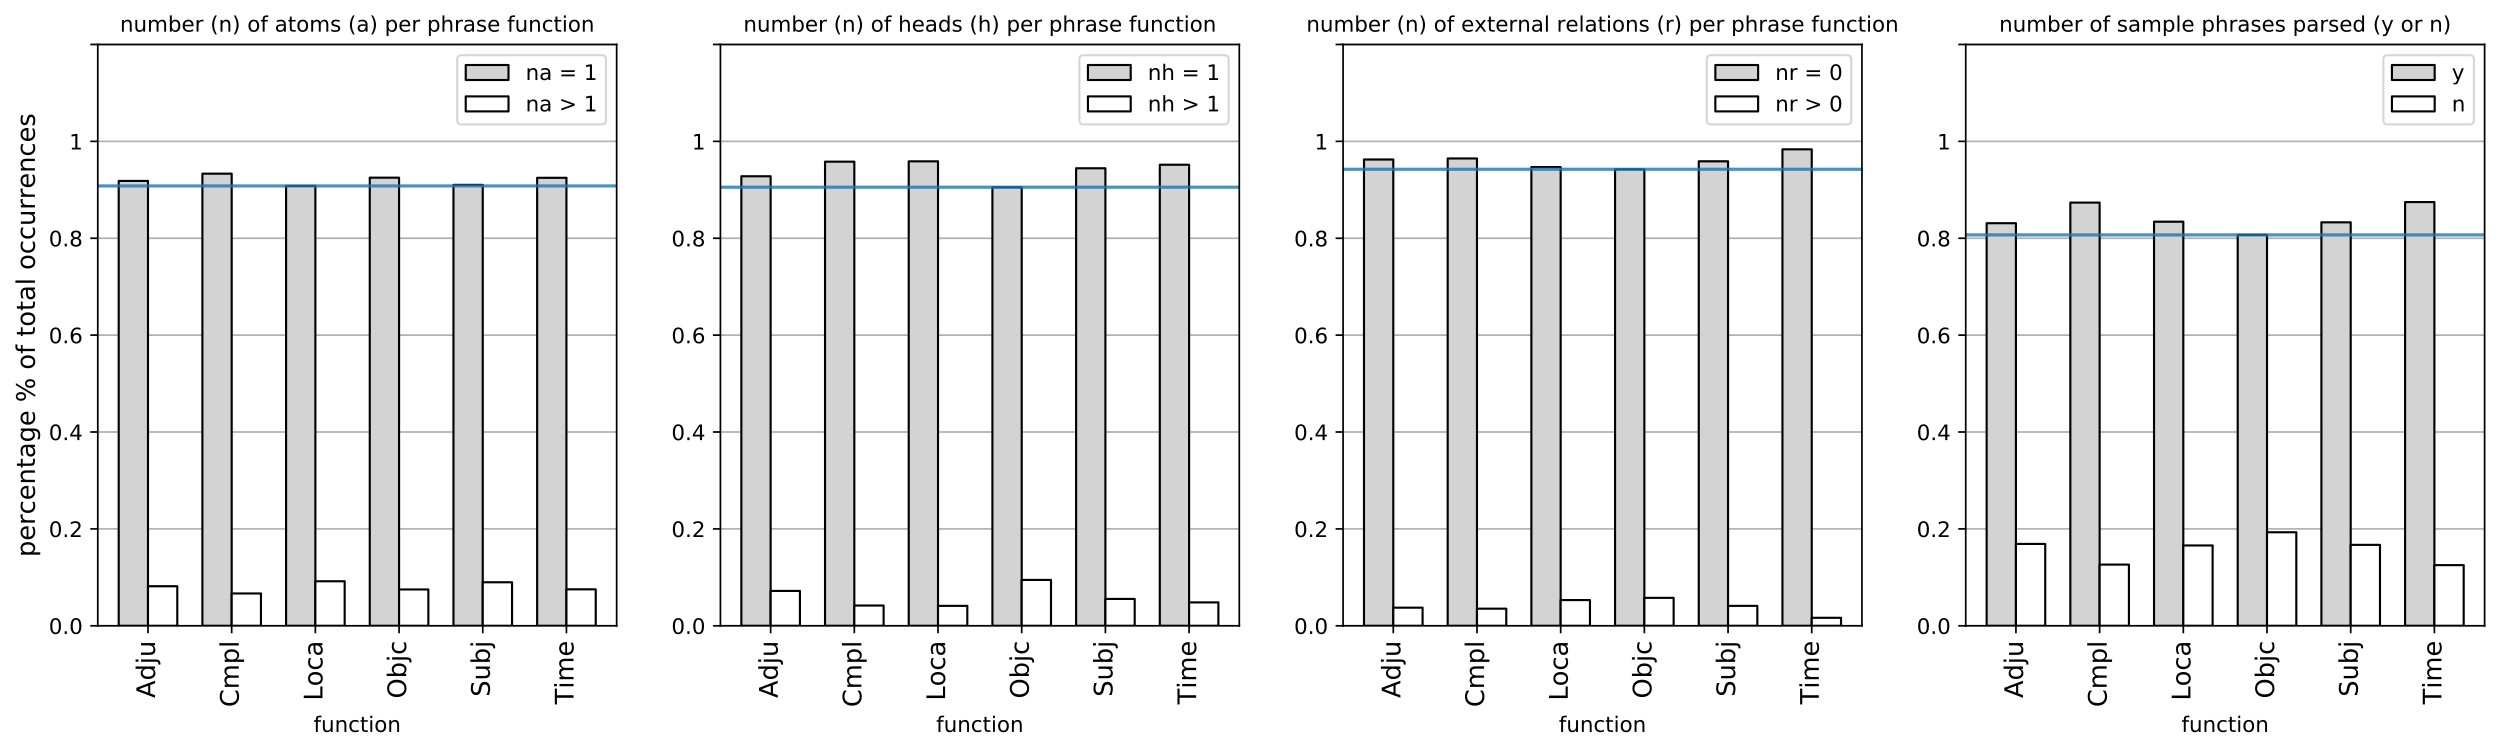 <?xml version="1.0" encoding="utf-8" standalone="no"?>
<!DOCTYPE svg PUBLIC "-//W3C//DTD SVG 1.1//EN"
  "http://www.w3.org/Graphics/SVG/1.1/DTD/svg11.dtd">
<!-- Created with matplotlib (https://matplotlib.org/) -->
<svg height="351.497pt" version="1.1" viewBox="0 0 1168.917 351.497" width="1168.917pt" xmlns="http://www.w3.org/2000/svg" xmlns:xlink="http://www.w3.org/1999/xlink">
 <defs>
  <style type="text/css">
*{stroke-linecap:butt;stroke-linejoin:round;}
  </style>
 </defs>
 <g id="figure_1">
  <g id="patch_1">
   <path d="M 0 351.497 
L 1168.917 351.497 
L 1168.917 0 
L 0 0 
z
" style="fill:#ffffff;"/>
  </g>
  <g id="axes_1">
   <g id="patch_2">
    <path d="M 45.717 292.598 
L 288.326 292.598 
L 288.326 20.798 
L 45.717 20.798 
z
" style="fill:#ffffff;"/>
   </g>
   <g id="matplotlib.axis_1">
    <g id="xtick_1">
     <g id="line2d_1">
      <defs>
       <path d="M 0 0 
L 0 3.5 
" id="ma2298a9859" style="stroke:#000000;stroke-width:0.8;"/>
      </defs>
      <g>
       <use style="stroke:#000000;stroke-width:0.8;" x="69.195" xlink:href="#ma2298a9859" y="292.598"/>
      </g>
     </g>
     <g id="text_1">
      <!-- Adju -->
      <defs>
       <path d="M 34.188 63.188 
L 20.797 26.906 
L 47.609 26.906 
z
M 28.609 72.906 
L 39.797 72.906 
L 67.578 0 
L 57.328 0 
L 50.688 18.703 
L 17.828 18.703 
L 11.188 0 
L 0.781 0 
z
" id="DejaVuSans-65"/>
       <path d="M 45.406 46.391 
L 45.406 75.984 
L 54.391 75.984 
L 54.391 0 
L 45.406 0 
L 45.406 8.203 
Q 42.578 3.328 38.25 0.953 
Q 33.938 -1.422 27.875 -1.422 
Q 17.969 -1.422 11.734 6.484 
Q 5.516 14.406 5.516 27.297 
Q 5.516 40.188 11.734 48.094 
Q 17.969 56 27.875 56 
Q 33.938 56 38.25 53.625 
Q 42.578 51.266 45.406 46.391 
z
M 14.797 27.297 
Q 14.797 17.391 18.875 11.75 
Q 22.953 6.109 30.078 6.109 
Q 37.203 6.109 41.297 11.75 
Q 45.406 17.391 45.406 27.297 
Q 45.406 37.203 41.297 42.844 
Q 37.203 48.484 30.078 48.484 
Q 22.953 48.484 18.875 42.844 
Q 14.797 37.203 14.797 27.297 
z
" id="DejaVuSans-100"/>
       <path d="M 9.422 54.688 
L 18.406 54.688 
L 18.406 -0.984 
Q 18.406 -11.422 14.422 -16.109 
Q 10.453 -20.797 1.609 -20.797 
L -1.812 -20.797 
L -1.812 -13.188 
L 0.594 -13.188 
Q 5.719 -13.188 7.562 -10.812 
Q 9.422 -8.453 9.422 -0.984 
z
M 9.422 75.984 
L 18.406 75.984 
L 18.406 64.594 
L 9.422 64.594 
z
" id="DejaVuSans-106"/>
       <path d="M 8.5 21.578 
L 8.5 54.688 
L 17.484 54.688 
L 17.484 21.922 
Q 17.484 14.156 20.5 10.266 
Q 23.531 6.391 29.594 6.391 
Q 36.859 6.391 41.078 11.031 
Q 45.312 15.672 45.312 23.688 
L 45.312 54.688 
L 54.297 54.688 
L 54.297 0 
L 45.312 0 
L 45.312 8.406 
Q 42.047 3.422 37.719 1 
Q 33.406 -1.422 27.688 -1.422 
Q 18.266 -1.422 13.375 4.438 
Q 8.5 10.297 8.5 21.578 
z
M 31.109 56 
z
" id="DejaVuSans-117"/>
      </defs>
      <g transform="translate(72.506 326.362)rotate(-90)scale(0.12 -0.12)">
       <use xlink:href="#DejaVuSans-65"/>
       <use x="68.393" xlink:href="#DejaVuSans-100"/>
       <use x="131.869" xlink:href="#DejaVuSans-106"/>
       <use x="159.652" xlink:href="#DejaVuSans-117"/>
      </g>
     </g>
    </g>
    <g id="xtick_2">
     <g id="line2d_2">
      <g>
       <use style="stroke:#000000;stroke-width:0.8;" x="108.326" xlink:href="#ma2298a9859" y="292.598"/>
      </g>
     </g>
     <g id="text_2">
      <!-- Cmpl -->
      <defs>
       <path d="M 64.406 67.281 
L 64.406 56.891 
Q 59.422 61.531 53.781 63.812 
Q 48.141 66.109 41.797 66.109 
Q 29.297 66.109 22.656 58.469 
Q 16.016 50.828 16.016 36.375 
Q 16.016 21.969 22.656 14.328 
Q 29.297 6.688 41.797 6.688 
Q 48.141 6.688 53.781 8.984 
Q 59.422 11.281 64.406 15.922 
L 64.406 5.609 
Q 59.234 2.094 53.438 0.328 
Q 47.656 -1.422 41.219 -1.422 
Q 24.656 -1.422 15.125 8.703 
Q 5.609 18.844 5.609 36.375 
Q 5.609 53.953 15.125 64.078 
Q 24.656 74.219 41.219 74.219 
Q 47.75 74.219 53.531 72.484 
Q 59.328 70.75 64.406 67.281 
z
" id="DejaVuSans-67"/>
       <path d="M 52 44.188 
Q 55.375 50.25 60.062 53.125 
Q 64.75 56 71.094 56 
Q 79.641 56 84.281 50.016 
Q 88.922 44.047 88.922 33.016 
L 88.922 0 
L 79.891 0 
L 79.891 32.719 
Q 79.891 40.578 77.094 44.375 
Q 74.312 48.188 68.609 48.188 
Q 61.625 48.188 57.562 43.547 
Q 53.516 38.922 53.516 30.906 
L 53.516 0 
L 44.484 0 
L 44.484 32.719 
Q 44.484 40.625 41.703 44.406 
Q 38.922 48.188 33.109 48.188 
Q 26.219 48.188 22.156 43.531 
Q 18.109 38.875 18.109 30.906 
L 18.109 0 
L 9.078 0 
L 9.078 54.688 
L 18.109 54.688 
L 18.109 46.188 
Q 21.188 51.219 25.484 53.609 
Q 29.781 56 35.688 56 
Q 41.656 56 45.828 52.969 
Q 50 49.953 52 44.188 
z
" id="DejaVuSans-109"/>
       <path d="M 18.109 8.203 
L 18.109 -20.797 
L 9.078 -20.797 
L 9.078 54.688 
L 18.109 54.688 
L 18.109 46.391 
Q 20.953 51.266 25.266 53.625 
Q 29.594 56 35.594 56 
Q 45.562 56 51.781 48.094 
Q 58.016 40.188 58.016 27.297 
Q 58.016 14.406 51.781 6.484 
Q 45.562 -1.422 35.594 -1.422 
Q 29.594 -1.422 25.266 0.953 
Q 20.953 3.328 18.109 8.203 
z
M 48.688 27.297 
Q 48.688 37.203 44.609 42.844 
Q 40.531 48.484 33.406 48.484 
Q 26.266 48.484 22.188 42.844 
Q 18.109 37.203 18.109 27.297 
Q 18.109 17.391 22.188 11.75 
Q 26.266 6.109 33.406 6.109 
Q 40.531 6.109 44.609 11.75 
Q 48.688 17.391 48.688 27.297 
z
" id="DejaVuSans-112"/>
       <path d="M 9.422 75.984 
L 18.406 75.984 
L 18.406 0 
L 9.422 0 
z
" id="DejaVuSans-108"/>
      </defs>
      <g transform="translate(111.637 330.618)rotate(-90)scale(0.12 -0.12)">
       <use xlink:href="#DejaVuSans-67"/>
       <use x="69.824" xlink:href="#DejaVuSans-109"/>
       <use x="167.236" xlink:href="#DejaVuSans-112"/>
       <use x="230.713" xlink:href="#DejaVuSans-108"/>
      </g>
     </g>
    </g>
    <g id="xtick_3">
     <g id="line2d_3">
      <g>
       <use style="stroke:#000000;stroke-width:0.8;" x="147.456" xlink:href="#ma2298a9859" y="292.598"/>
      </g>
     </g>
     <g id="text_3">
      <!-- Loca -->
      <defs>
       <path d="M 9.812 72.906 
L 19.672 72.906 
L 19.672 8.297 
L 55.172 8.297 
L 55.172 0 
L 9.812 0 
z
" id="DejaVuSans-76"/>
       <path d="M 30.609 48.391 
Q 23.391 48.391 19.188 42.75 
Q 14.984 37.109 14.984 27.297 
Q 14.984 17.484 19.156 11.844 
Q 23.344 6.203 30.609 6.203 
Q 37.797 6.203 41.984 11.859 
Q 46.188 17.531 46.188 27.297 
Q 46.188 37.016 41.984 42.703 
Q 37.797 48.391 30.609 48.391 
z
M 30.609 56 
Q 42.328 56 49.016 48.375 
Q 55.719 40.766 55.719 27.297 
Q 55.719 13.875 49.016 6.219 
Q 42.328 -1.422 30.609 -1.422 
Q 18.844 -1.422 12.172 6.219 
Q 5.516 13.875 5.516 27.297 
Q 5.516 40.766 12.172 48.375 
Q 18.844 56 30.609 56 
z
" id="DejaVuSans-111"/>
       <path d="M 48.781 52.594 
L 48.781 44.188 
Q 44.969 46.297 41.141 47.344 
Q 37.312 48.391 33.406 48.391 
Q 24.656 48.391 19.812 42.844 
Q 14.984 37.312 14.984 27.297 
Q 14.984 17.281 19.812 11.734 
Q 24.656 6.203 33.406 6.203 
Q 37.312 6.203 41.141 7.25 
Q 44.969 8.297 48.781 10.406 
L 48.781 2.094 
Q 45.016 0.344 40.984 -0.531 
Q 36.969 -1.422 32.422 -1.422 
Q 20.062 -1.422 12.781 6.344 
Q 5.516 14.109 5.516 27.297 
Q 5.516 40.672 12.859 48.328 
Q 20.219 56 33.016 56 
Q 37.156 56 41.109 55.141 
Q 45.062 54.297 48.781 52.594 
z
" id="DejaVuSans-99"/>
       <path d="M 34.281 27.484 
Q 23.391 27.484 19.188 25 
Q 14.984 22.516 14.984 16.5 
Q 14.984 11.719 18.141 8.906 
Q 21.297 6.109 26.703 6.109 
Q 34.188 6.109 38.703 11.406 
Q 43.219 16.703 43.219 25.484 
L 43.219 27.484 
z
M 52.203 31.203 
L 52.203 0 
L 43.219 0 
L 43.219 8.297 
Q 40.141 3.328 35.547 0.953 
Q 30.953 -1.422 24.312 -1.422 
Q 15.922 -1.422 10.953 3.297 
Q 6 8.016 6 15.922 
Q 6 25.141 12.172 29.828 
Q 18.359 34.516 30.609 34.516 
L 43.219 34.516 
L 43.219 35.406 
Q 43.219 41.609 39.141 45 
Q 35.062 48.391 27.688 48.391 
Q 23 48.391 18.547 47.266 
Q 14.109 46.141 10.016 43.891 
L 10.016 52.203 
Q 14.938 54.109 19.578 55.047 
Q 24.219 56 28.609 56 
Q 40.484 56 46.344 49.844 
Q 52.203 43.703 52.203 31.203 
z
" id="DejaVuSans-97"/>
      </defs>
      <g transform="translate(150.767 327.577)rotate(-90)scale(0.12 -0.12)">
       <use xlink:href="#DejaVuSans-76"/>
       <use x="55.697" xlink:href="#DejaVuSans-111"/>
       <use x="116.879" xlink:href="#DejaVuSans-99"/>
       <use x="171.859" xlink:href="#DejaVuSans-97"/>
      </g>
     </g>
    </g>
    <g id="xtick_4">
     <g id="line2d_4">
      <g>
       <use style="stroke:#000000;stroke-width:0.8;" x="186.586" xlink:href="#ma2298a9859" y="292.598"/>
      </g>
     </g>
     <g id="text_4">
      <!-- Objc -->
      <defs>
       <path d="M 39.406 66.219 
Q 28.656 66.219 22.328 58.203 
Q 16.016 50.203 16.016 36.375 
Q 16.016 22.609 22.328 14.594 
Q 28.656 6.594 39.406 6.594 
Q 50.141 6.594 56.422 14.594 
Q 62.703 22.609 62.703 36.375 
Q 62.703 50.203 56.422 58.203 
Q 50.141 66.219 39.406 66.219 
z
M 39.406 74.219 
Q 54.734 74.219 63.906 63.938 
Q 73.094 53.656 73.094 36.375 
Q 73.094 19.141 63.906 8.859 
Q 54.734 -1.422 39.406 -1.422 
Q 24.031 -1.422 14.812 8.828 
Q 5.609 19.094 5.609 36.375 
Q 5.609 53.656 14.812 63.938 
Q 24.031 74.219 39.406 74.219 
z
" id="DejaVuSans-79"/>
       <path d="M 48.688 27.297 
Q 48.688 37.203 44.609 42.844 
Q 40.531 48.484 33.406 48.484 
Q 26.266 48.484 22.188 42.844 
Q 18.109 37.203 18.109 27.297 
Q 18.109 17.391 22.188 11.75 
Q 26.266 6.109 33.406 6.109 
Q 40.531 6.109 44.609 11.75 
Q 48.688 17.391 48.688 27.297 
z
M 18.109 46.391 
Q 20.953 51.266 25.266 53.625 
Q 29.594 56 35.594 56 
Q 45.562 56 51.781 48.094 
Q 58.016 40.188 58.016 27.297 
Q 58.016 14.406 51.781 6.484 
Q 45.562 -1.422 35.594 -1.422 
Q 29.594 -1.422 25.266 0.953 
Q 20.953 3.328 18.109 8.203 
L 18.109 0 
L 9.078 0 
L 9.078 75.984 
L 18.109 75.984 
z
" id="DejaVuSans-98"/>
      </defs>
      <g transform="translate(189.898 326.595)rotate(-90)scale(0.12 -0.12)">
       <use xlink:href="#DejaVuSans-79"/>
       <use x="78.711" xlink:href="#DejaVuSans-98"/>
       <use x="142.188" xlink:href="#DejaVuSans-106"/>
       <use x="169.971" xlink:href="#DejaVuSans-99"/>
      </g>
     </g>
    </g>
    <g id="xtick_5">
     <g id="line2d_5">
      <g>
       <use style="stroke:#000000;stroke-width:0.8;" x="225.717" xlink:href="#ma2298a9859" y="292.598"/>
      </g>
     </g>
     <g id="text_5">
      <!-- Subj -->
      <defs>
       <path d="M 53.516 70.516 
L 53.516 60.891 
Q 47.906 63.578 42.922 64.891 
Q 37.938 66.219 33.297 66.219 
Q 25.25 66.219 20.875 63.094 
Q 16.5 59.969 16.5 54.203 
Q 16.5 49.359 19.406 46.891 
Q 22.312 44.438 30.422 42.922 
L 36.375 41.703 
Q 47.406 39.594 52.656 34.297 
Q 57.906 29 57.906 20.125 
Q 57.906 9.516 50.797 4.047 
Q 43.703 -1.422 29.984 -1.422 
Q 24.812 -1.422 18.969 -0.25 
Q 13.141 0.922 6.891 3.219 
L 6.891 13.375 
Q 12.891 10.016 18.656 8.297 
Q 24.422 6.594 29.984 6.594 
Q 38.422 6.594 43.016 9.906 
Q 47.609 13.234 47.609 19.391 
Q 47.609 24.75 44.312 27.781 
Q 41.016 30.812 33.5 32.328 
L 27.484 33.5 
Q 16.453 35.688 11.516 40.375 
Q 6.594 45.062 6.594 53.422 
Q 6.594 63.094 13.406 68.656 
Q 20.219 74.219 32.172 74.219 
Q 37.312 74.219 42.625 73.281 
Q 47.953 72.359 53.516 70.516 
z
" id="DejaVuSans-83"/>
      </defs>
      <g transform="translate(229.028 325.773)rotate(-90)scale(0.12 -0.12)">
       <use xlink:href="#DejaVuSans-83"/>
       <use x="63.477" xlink:href="#DejaVuSans-117"/>
       <use x="126.855" xlink:href="#DejaVuSans-98"/>
       <use x="190.332" xlink:href="#DejaVuSans-106"/>
      </g>
     </g>
    </g>
    <g id="xtick_6">
     <g id="line2d_6">
      <g>
       <use style="stroke:#000000;stroke-width:0.8;" x="264.847" xlink:href="#ma2298a9859" y="292.598"/>
      </g>
     </g>
     <g id="text_6">
      <!-- Time -->
      <defs>
       <path d="M -0.297 72.906 
L 61.375 72.906 
L 61.375 64.594 
L 35.5 64.594 
L 35.5 0 
L 25.594 0 
L 25.594 64.594 
L -0.297 64.594 
z
" id="DejaVuSans-84"/>
       <path d="M 9.422 54.688 
L 18.406 54.688 
L 18.406 0 
L 9.422 0 
z
M 9.422 75.984 
L 18.406 75.984 
L 18.406 64.594 
L 9.422 64.594 
z
" id="DejaVuSans-105"/>
       <path d="M 56.203 29.594 
L 56.203 25.203 
L 14.891 25.203 
Q 15.484 15.922 20.484 11.062 
Q 25.484 6.203 34.422 6.203 
Q 39.594 6.203 44.453 7.469 
Q 49.312 8.734 54.109 11.281 
L 54.109 2.781 
Q 49.266 0.734 44.188 -0.344 
Q 39.109 -1.422 33.891 -1.422 
Q 20.797 -1.422 13.156 6.188 
Q 5.516 13.812 5.516 26.812 
Q 5.516 40.234 12.766 48.109 
Q 20.016 56 32.328 56 
Q 43.359 56 49.781 48.891 
Q 56.203 41.797 56.203 29.594 
z
M 47.219 32.234 
Q 47.125 39.594 43.094 43.984 
Q 39.062 48.391 32.422 48.391 
Q 24.906 48.391 20.391 44.141 
Q 15.875 39.891 15.188 32.172 
z
" id="DejaVuSans-101"/>
      </defs>
      <g transform="translate(268.159 329.328)rotate(-90)scale(0.12 -0.12)">
       <use xlink:href="#DejaVuSans-84"/>
       <use x="61.037" xlink:href="#DejaVuSans-105"/>
       <use x="88.82" xlink:href="#DejaVuSans-109"/>
       <use x="186.232" xlink:href="#DejaVuSans-101"/>
      </g>
     </g>
    </g>
    <g id="text_7">
     <!-- function -->
     <defs>
      <path d="M 37.109 75.984 
L 37.109 68.5 
L 28.516 68.5 
Q 23.688 68.5 21.797 66.547 
Q 19.922 64.594 19.922 59.516 
L 19.922 54.688 
L 34.719 54.688 
L 34.719 47.703 
L 19.922 47.703 
L 19.922 0 
L 10.891 0 
L 10.891 47.703 
L 2.297 47.703 
L 2.297 54.688 
L 10.891 54.688 
L 10.891 58.5 
Q 10.891 67.625 15.141 71.797 
Q 19.391 75.984 28.609 75.984 
z
" id="DejaVuSans-102"/>
      <path d="M 54.891 33.016 
L 54.891 0 
L 45.906 0 
L 45.906 32.719 
Q 45.906 40.484 42.875 44.328 
Q 39.844 48.188 33.797 48.188 
Q 26.516 48.188 22.312 43.547 
Q 18.109 38.922 18.109 30.906 
L 18.109 0 
L 9.078 0 
L 9.078 54.688 
L 18.109 54.688 
L 18.109 46.188 
Q 21.344 51.125 25.703 53.562 
Q 30.078 56 35.797 56 
Q 45.219 56 50.047 50.172 
Q 54.891 44.344 54.891 33.016 
z
" id="DejaVuSans-110"/>
      <path d="M 18.312 70.219 
L 18.312 54.688 
L 36.812 54.688 
L 36.812 47.703 
L 18.312 47.703 
L 18.312 18.016 
Q 18.312 11.328 20.141 9.422 
Q 21.969 7.516 27.594 7.516 
L 36.812 7.516 
L 36.812 0 
L 27.594 0 
Q 17.188 0 13.234 3.875 
Q 9.281 7.766 9.281 18.016 
L 9.281 47.703 
L 2.688 47.703 
L 2.688 54.688 
L 9.281 54.688 
L 9.281 70.219 
z
" id="DejaVuSans-116"/>
     </defs>
     <g transform="translate(146.597 342.217)scale(0.1 -0.1)">
      <use xlink:href="#DejaVuSans-102"/>
      <use x="35.205" xlink:href="#DejaVuSans-117"/>
      <use x="98.584" xlink:href="#DejaVuSans-110"/>
      <use x="161.963" xlink:href="#DejaVuSans-99"/>
      <use x="216.943" xlink:href="#DejaVuSans-116"/>
      <use x="256.152" xlink:href="#DejaVuSans-105"/>
      <use x="283.936" xlink:href="#DejaVuSans-111"/>
      <use x="345.117" xlink:href="#DejaVuSans-110"/>
     </g>
    </g>
   </g>
   <g id="matplotlib.axis_2">
    <g id="ytick_1">
     <g id="line2d_7">
      <path clip-path="url(#pcc0155b6ab)" d="M 45.717 292.598 
L 288.326 292.598 
" style="fill:none;stroke:#b0b0b0;stroke-linecap:square;stroke-width:0.8;"/>
     </g>
     <g id="line2d_8">
      <defs>
       <path d="M 0 0 
L -3.5 0 
" id="m31a9815c0d" style="stroke:#000000;stroke-width:0.8;"/>
      </defs>
      <g>
       <use style="stroke:#000000;stroke-width:0.8;" x="45.717" xlink:href="#m31a9815c0d" y="292.598"/>
      </g>
     </g>
     <g id="text_8">
      <!-- 0.0 -->
      <defs>
       <path d="M 31.781 66.406 
Q 24.172 66.406 20.328 58.906 
Q 16.5 51.422 16.5 36.375 
Q 16.5 21.391 20.328 13.891 
Q 24.172 6.391 31.781 6.391 
Q 39.453 6.391 43.281 13.891 
Q 47.125 21.391 47.125 36.375 
Q 47.125 51.422 43.281 58.906 
Q 39.453 66.406 31.781 66.406 
z
M 31.781 74.219 
Q 44.047 74.219 50.516 64.516 
Q 56.984 54.828 56.984 36.375 
Q 56.984 17.969 50.516 8.266 
Q 44.047 -1.422 31.781 -1.422 
Q 19.531 -1.422 13.062 8.266 
Q 6.594 17.969 6.594 36.375 
Q 6.594 54.828 13.062 64.516 
Q 19.531 74.219 31.781 74.219 
z
" id="DejaVuSans-48"/>
       <path d="M 10.688 12.406 
L 21 12.406 
L 21 0 
L 10.688 0 
z
" id="DejaVuSans-46"/>
      </defs>
      <g transform="translate(22.814 296.398)scale(0.1 -0.1)">
       <use xlink:href="#DejaVuSans-48"/>
       <use x="63.623" xlink:href="#DejaVuSans-46"/>
       <use x="95.41" xlink:href="#DejaVuSans-48"/>
      </g>
     </g>
    </g>
    <g id="ytick_2">
     <g id="line2d_9">
      <path clip-path="url(#pcc0155b6ab)" d="M 45.717 247.298 
L 288.326 247.298 
" style="fill:none;stroke:#b0b0b0;stroke-linecap:square;stroke-width:0.8;"/>
     </g>
     <g id="line2d_10">
      <g>
       <use style="stroke:#000000;stroke-width:0.8;" x="45.717" xlink:href="#m31a9815c0d" y="247.298"/>
      </g>
     </g>
     <g id="text_9">
      <!-- 0.2 -->
      <defs>
       <path d="M 19.188 8.297 
L 53.609 8.297 
L 53.609 0 
L 7.328 0 
L 7.328 8.297 
Q 12.938 14.109 22.625 23.891 
Q 32.328 33.688 34.812 36.531 
Q 39.547 41.844 41.422 45.531 
Q 43.312 49.219 43.312 52.781 
Q 43.312 58.594 39.234 62.25 
Q 35.156 65.922 28.609 65.922 
Q 23.969 65.922 18.812 64.312 
Q 13.672 62.703 7.812 59.422 
L 7.812 69.391 
Q 13.766 71.781 18.938 73 
Q 24.125 74.219 28.422 74.219 
Q 39.75 74.219 46.484 68.547 
Q 53.219 62.891 53.219 53.422 
Q 53.219 48.922 51.531 44.891 
Q 49.859 40.875 45.406 35.406 
Q 44.188 33.984 37.641 27.219 
Q 31.109 20.453 19.188 8.297 
z
" id="DejaVuSans-50"/>
      </defs>
      <g transform="translate(22.814 251.098)scale(0.1 -0.1)">
       <use xlink:href="#DejaVuSans-48"/>
       <use x="63.623" xlink:href="#DejaVuSans-46"/>
       <use x="95.41" xlink:href="#DejaVuSans-50"/>
      </g>
     </g>
    </g>
    <g id="ytick_3">
     <g id="line2d_11">
      <path clip-path="url(#pcc0155b6ab)" d="M 45.717 201.998 
L 288.326 201.998 
" style="fill:none;stroke:#b0b0b0;stroke-linecap:square;stroke-width:0.8;"/>
     </g>
     <g id="line2d_12">
      <g>
       <use style="stroke:#000000;stroke-width:0.8;" x="45.717" xlink:href="#m31a9815c0d" y="201.998"/>
      </g>
     </g>
     <g id="text_10">
      <!-- 0.4 -->
      <defs>
       <path d="M 37.797 64.312 
L 12.891 25.391 
L 37.797 25.391 
z
M 35.203 72.906 
L 47.609 72.906 
L 47.609 25.391 
L 58.016 25.391 
L 58.016 17.188 
L 47.609 17.188 
L 47.609 0 
L 37.797 0 
L 37.797 17.188 
L 4.891 17.188 
L 4.891 26.703 
z
" id="DejaVuSans-52"/>
      </defs>
      <g transform="translate(22.814 205.798)scale(0.1 -0.1)">
       <use xlink:href="#DejaVuSans-48"/>
       <use x="63.623" xlink:href="#DejaVuSans-46"/>
       <use x="95.41" xlink:href="#DejaVuSans-52"/>
      </g>
     </g>
    </g>
    <g id="ytick_4">
     <g id="line2d_13">
      <path clip-path="url(#pcc0155b6ab)" d="M 45.717 156.698 
L 288.326 156.698 
" style="fill:none;stroke:#b0b0b0;stroke-linecap:square;stroke-width:0.8;"/>
     </g>
     <g id="line2d_14">
      <g>
       <use style="stroke:#000000;stroke-width:0.8;" x="45.717" xlink:href="#m31a9815c0d" y="156.698"/>
      </g>
     </g>
     <g id="text_11">
      <!-- 0.6 -->
      <defs>
       <path d="M 33.016 40.375 
Q 26.375 40.375 22.484 35.828 
Q 18.609 31.297 18.609 23.391 
Q 18.609 15.531 22.484 10.953 
Q 26.375 6.391 33.016 6.391 
Q 39.656 6.391 43.531 10.953 
Q 47.406 15.531 47.406 23.391 
Q 47.406 31.297 43.531 35.828 
Q 39.656 40.375 33.016 40.375 
z
M 52.594 71.297 
L 52.594 62.312 
Q 48.875 64.062 45.094 64.984 
Q 41.312 65.922 37.594 65.922 
Q 27.828 65.922 22.672 59.328 
Q 17.531 52.734 16.797 39.406 
Q 19.672 43.656 24.016 45.922 
Q 28.375 48.188 33.594 48.188 
Q 44.578 48.188 50.953 41.516 
Q 57.328 34.859 57.328 23.391 
Q 57.328 12.156 50.688 5.359 
Q 44.047 -1.422 33.016 -1.422 
Q 20.359 -1.422 13.672 8.266 
Q 6.984 17.969 6.984 36.375 
Q 6.984 53.656 15.188 63.938 
Q 23.391 74.219 37.203 74.219 
Q 40.922 74.219 44.703 73.484 
Q 48.484 72.75 52.594 71.297 
z
" id="DejaVuSans-54"/>
      </defs>
      <g transform="translate(22.814 160.498)scale(0.1 -0.1)">
       <use xlink:href="#DejaVuSans-48"/>
       <use x="63.623" xlink:href="#DejaVuSans-46"/>
       <use x="95.41" xlink:href="#DejaVuSans-54"/>
      </g>
     </g>
    </g>
    <g id="ytick_5">
     <g id="line2d_15">
      <path clip-path="url(#pcc0155b6ab)" d="M 45.717 111.398 
L 288.326 111.398 
" style="fill:none;stroke:#b0b0b0;stroke-linecap:square;stroke-width:0.8;"/>
     </g>
     <g id="line2d_16">
      <g>
       <use style="stroke:#000000;stroke-width:0.8;" x="45.717" xlink:href="#m31a9815c0d" y="111.398"/>
      </g>
     </g>
     <g id="text_12">
      <!-- 0.8 -->
      <defs>
       <path d="M 31.781 34.625 
Q 24.75 34.625 20.719 30.859 
Q 16.703 27.094 16.703 20.516 
Q 16.703 13.922 20.719 10.156 
Q 24.75 6.391 31.781 6.391 
Q 38.812 6.391 42.859 10.172 
Q 46.922 13.969 46.922 20.516 
Q 46.922 27.094 42.891 30.859 
Q 38.875 34.625 31.781 34.625 
z
M 21.922 38.812 
Q 15.578 40.375 12.031 44.719 
Q 8.5 49.078 8.5 55.328 
Q 8.5 64.062 14.719 69.141 
Q 20.953 74.219 31.781 74.219 
Q 42.672 74.219 48.875 69.141 
Q 55.078 64.062 55.078 55.328 
Q 55.078 49.078 51.531 44.719 
Q 48 40.375 41.703 38.812 
Q 48.828 37.156 52.797 32.312 
Q 56.781 27.484 56.781 20.516 
Q 56.781 9.906 50.312 4.234 
Q 43.844 -1.422 31.781 -1.422 
Q 19.734 -1.422 13.25 4.234 
Q 6.781 9.906 6.781 20.516 
Q 6.781 27.484 10.781 32.312 
Q 14.797 37.156 21.922 38.812 
z
M 18.312 54.391 
Q 18.312 48.734 21.844 45.562 
Q 25.391 42.391 31.781 42.391 
Q 38.141 42.391 41.719 45.562 
Q 45.312 48.734 45.312 54.391 
Q 45.312 60.062 41.719 63.234 
Q 38.141 66.406 31.781 66.406 
Q 25.391 66.406 21.844 63.234 
Q 18.312 60.062 18.312 54.391 
z
" id="DejaVuSans-56"/>
      </defs>
      <g transform="translate(22.814 115.198)scale(0.1 -0.1)">
       <use xlink:href="#DejaVuSans-48"/>
       <use x="63.623" xlink:href="#DejaVuSans-46"/>
       <use x="95.41" xlink:href="#DejaVuSans-56"/>
      </g>
     </g>
    </g>
    <g id="ytick_6">
     <g id="line2d_17">
      <path clip-path="url(#pcc0155b6ab)" d="M 45.717 66.098 
L 288.326 66.098 
" style="fill:none;stroke:#b0b0b0;stroke-linecap:square;stroke-width:0.8;"/>
     </g>
     <g id="line2d_18">
      <g>
       <use style="stroke:#000000;stroke-width:0.8;" x="45.717" xlink:href="#m31a9815c0d" y="66.098"/>
      </g>
     </g>
     <g id="text_13">
      <!-- 1 -->
      <defs>
       <path d="M 12.406 8.297 
L 28.516 8.297 
L 28.516 63.922 
L 10.984 60.406 
L 10.984 69.391 
L 28.422 72.906 
L 38.281 72.906 
L 38.281 8.297 
L 54.391 8.297 
L 54.391 0 
L 12.406 0 
z
" id="DejaVuSans-49"/>
      </defs>
      <g transform="translate(32.354 69.898)scale(0.1 -0.1)">
       <use xlink:href="#DejaVuSans-49"/>
      </g>
     </g>
    </g>
    <g id="ytick_7">
     <g id="line2d_19">
      <path clip-path="url(#pcc0155b6ab)" d="M 45.717 20.798 
L 288.326 20.798 
" style="fill:none;stroke:#b0b0b0;stroke-linecap:square;stroke-width:0.8;"/>
     </g>
     <g id="line2d_20">
      <g>
       <use style="stroke:#000000;stroke-width:0.8;" x="45.717" xlink:href="#m31a9815c0d" y="20.798"/>
      </g>
     </g>
    </g>
    <g id="text_14">
     <!-- percentage % of total occurrences -->
     <defs>
      <path d="M 41.109 46.297 
Q 39.594 47.172 37.812 47.578 
Q 36.031 48 33.891 48 
Q 26.266 48 22.188 43.047 
Q 18.109 38.094 18.109 28.812 
L 18.109 0 
L 9.078 0 
L 9.078 54.688 
L 18.109 54.688 
L 18.109 46.188 
Q 20.953 51.172 25.484 53.578 
Q 30.031 56 36.531 56 
Q 37.453 56 38.578 55.875 
Q 39.703 55.766 41.062 55.516 
z
" id="DejaVuSans-114"/>
      <path d="M 45.406 27.984 
Q 45.406 37.75 41.375 43.109 
Q 37.359 48.484 30.078 48.484 
Q 22.859 48.484 18.828 43.109 
Q 14.797 37.75 14.797 27.984 
Q 14.797 18.266 18.828 12.891 
Q 22.859 7.516 30.078 7.516 
Q 37.359 7.516 41.375 12.891 
Q 45.406 18.266 45.406 27.984 
z
M 54.391 6.781 
Q 54.391 -7.172 48.188 -13.984 
Q 42 -20.797 29.203 -20.797 
Q 24.469 -20.797 20.266 -20.094 
Q 16.062 -19.391 12.109 -17.922 
L 12.109 -9.188 
Q 16.062 -11.328 19.922 -12.344 
Q 23.781 -13.375 27.781 -13.375 
Q 36.625 -13.375 41.016 -8.766 
Q 45.406 -4.156 45.406 5.172 
L 45.406 9.625 
Q 42.625 4.781 38.281 2.391 
Q 33.938 0 27.875 0 
Q 17.828 0 11.672 7.656 
Q 5.516 15.328 5.516 27.984 
Q 5.516 40.672 11.672 48.328 
Q 17.828 56 27.875 56 
Q 33.938 56 38.281 53.609 
Q 42.625 51.219 45.406 46.391 
L 45.406 54.688 
L 54.391 54.688 
z
" id="DejaVuSans-103"/>
      <path id="DejaVuSans-32"/>
      <path d="M 72.703 32.078 
Q 68.453 32.078 66.031 28.469 
Q 63.625 24.859 63.625 18.406 
Q 63.625 12.062 66.031 8.422 
Q 68.453 4.781 72.703 4.781 
Q 76.859 4.781 79.266 8.422 
Q 81.688 12.062 81.688 18.406 
Q 81.688 24.812 79.266 28.438 
Q 76.859 32.078 72.703 32.078 
z
M 72.703 38.281 
Q 80.422 38.281 84.953 32.906 
Q 89.5 27.547 89.5 18.406 
Q 89.5 9.281 84.938 3.922 
Q 80.375 -1.422 72.703 -1.422 
Q 64.891 -1.422 60.344 3.922 
Q 55.812 9.281 55.812 18.406 
Q 55.812 27.594 60.375 32.938 
Q 64.938 38.281 72.703 38.281 
z
M 22.312 68.016 
Q 18.109 68.016 15.688 64.375 
Q 13.281 60.75 13.281 54.391 
Q 13.281 47.953 15.672 44.328 
Q 18.062 40.719 22.312 40.719 
Q 26.562 40.719 28.969 44.328 
Q 31.391 47.953 31.391 54.391 
Q 31.391 60.688 28.953 64.344 
Q 26.516 68.016 22.312 68.016 
z
M 66.406 74.219 
L 74.219 74.219 
L 28.609 -1.422 
L 20.797 -1.422 
z
M 22.312 74.219 
Q 30.031 74.219 34.609 68.875 
Q 39.203 63.531 39.203 54.391 
Q 39.203 45.172 34.641 39.844 
Q 30.078 34.516 22.312 34.516 
Q 14.547 34.516 10.031 39.859 
Q 5.516 45.219 5.516 54.391 
Q 5.516 63.484 10.047 68.844 
Q 14.594 74.219 22.312 74.219 
z
" id="DejaVuSans-37"/>
      <path d="M 44.281 53.078 
L 44.281 44.578 
Q 40.484 46.531 36.375 47.5 
Q 32.281 48.484 27.875 48.484 
Q 21.188 48.484 17.844 46.438 
Q 14.5 44.391 14.5 40.281 
Q 14.5 37.156 16.891 35.375 
Q 19.281 33.594 26.516 31.984 
L 29.594 31.297 
Q 39.156 29.25 43.188 25.516 
Q 47.219 21.781 47.219 15.094 
Q 47.219 7.469 41.188 3.016 
Q 35.156 -1.422 24.609 -1.422 
Q 20.219 -1.422 15.453 -0.562 
Q 10.688 0.297 5.422 2 
L 5.422 11.281 
Q 10.406 8.688 15.234 7.391 
Q 20.062 6.109 24.812 6.109 
Q 31.156 6.109 34.562 8.281 
Q 37.984 10.453 37.984 14.406 
Q 37.984 18.062 35.516 20.016 
Q 33.062 21.969 24.703 23.781 
L 21.578 24.516 
Q 13.234 26.266 9.516 29.906 
Q 5.812 33.547 5.812 39.891 
Q 5.812 47.609 11.281 51.797 
Q 16.75 56 26.812 56 
Q 31.781 56 36.172 55.266 
Q 40.578 54.547 44.281 53.078 
z
" id="DejaVuSans-115"/>
     </defs>
     <g transform="translate(16.318 260.432)rotate(-90)scale(0.12 -0.12)">
      <use xlink:href="#DejaVuSans-112"/>
      <use x="63.477" xlink:href="#DejaVuSans-101"/>
      <use x="125" xlink:href="#DejaVuSans-114"/>
      <use x="166.082" xlink:href="#DejaVuSans-99"/>
      <use x="221.062" xlink:href="#DejaVuSans-101"/>
      <use x="282.586" xlink:href="#DejaVuSans-110"/>
      <use x="345.965" xlink:href="#DejaVuSans-116"/>
      <use x="385.174" xlink:href="#DejaVuSans-97"/>
      <use x="446.453" xlink:href="#DejaVuSans-103"/>
      <use x="509.93" xlink:href="#DejaVuSans-101"/>
      <use x="571.453" xlink:href="#DejaVuSans-32"/>
      <use x="603.24" xlink:href="#DejaVuSans-37"/>
      <use x="698.26" xlink:href="#DejaVuSans-32"/>
      <use x="730.047" xlink:href="#DejaVuSans-111"/>
      <use x="791.229" xlink:href="#DejaVuSans-102"/>
      <use x="826.434" xlink:href="#DejaVuSans-32"/>
      <use x="858.221" xlink:href="#DejaVuSans-116"/>
      <use x="897.43" xlink:href="#DejaVuSans-111"/>
      <use x="958.611" xlink:href="#DejaVuSans-116"/>
      <use x="997.82" xlink:href="#DejaVuSans-97"/>
      <use x="1059.1" xlink:href="#DejaVuSans-108"/>
      <use x="1086.883" xlink:href="#DejaVuSans-32"/>
      <use x="1118.67" xlink:href="#DejaVuSans-111"/>
      <use x="1179.852" xlink:href="#DejaVuSans-99"/>
      <use x="1234.832" xlink:href="#DejaVuSans-99"/>
      <use x="1289.812" xlink:href="#DejaVuSans-117"/>
      <use x="1353.191" xlink:href="#DejaVuSans-114"/>
      <use x="1394.289" xlink:href="#DejaVuSans-114"/>
      <use x="1435.371" xlink:href="#DejaVuSans-101"/>
      <use x="1496.895" xlink:href="#DejaVuSans-110"/>
      <use x="1560.273" xlink:href="#DejaVuSans-99"/>
      <use x="1615.254" xlink:href="#DejaVuSans-101"/>
      <use x="1676.777" xlink:href="#DejaVuSans-115"/>
     </g>
    </g>
   </g>
   <g id="patch_3">
    <path clip-path="url(#pcc0155b6ab)" d="M 55.499 292.598 
L 69.195 292.598 
L 69.195 84.596 
L 55.499 84.596 
z
" style="fill:#d3d3d3;stroke:#000000;stroke-linejoin:miter;"/>
   </g>
   <g id="patch_4">
    <path clip-path="url(#pcc0155b6ab)" d="M 94.63 292.598 
L 108.326 292.598 
L 108.326 81.212 
L 94.63 81.212 
z
" style="fill:#d3d3d3;stroke:#000000;stroke-linejoin:miter;"/>
   </g>
   <g id="patch_5">
    <path clip-path="url(#pcc0155b6ab)" d="M 133.76 292.598 
L 147.456 292.598 
L 147.456 86.927 
L 133.76 86.927 
z
" style="fill:#d3d3d3;stroke:#000000;stroke-linejoin:miter;"/>
   </g>
   <g id="patch_6">
    <path clip-path="url(#pcc0155b6ab)" d="M 172.891 292.598 
L 186.586 292.598 
L 186.586 83.08 
L 172.891 83.08 
z
" style="fill:#d3d3d3;stroke:#000000;stroke-linejoin:miter;"/>
   </g>
   <g id="patch_7">
    <path clip-path="url(#pcc0155b6ab)" d="M 212.021 292.598 
L 225.717 292.598 
L 225.717 86.44 
L 212.021 86.44 
z
" style="fill:#d3d3d3;stroke:#000000;stroke-linejoin:miter;"/>
   </g>
   <g id="patch_8">
    <path clip-path="url(#pcc0155b6ab)" d="M 251.152 292.598 
L 264.847 292.598 
L 264.847 83.143 
L 251.152 83.143 
z
" style="fill:#d3d3d3;stroke:#000000;stroke-linejoin:miter;"/>
   </g>
   <g id="patch_9">
    <path clip-path="url(#pcc0155b6ab)" d="M 69.195 292.598 
L 82.891 292.598 
L 82.891 274.101 
L 69.195 274.101 
z
" style="fill:#ffffff;stroke:#000000;stroke-linejoin:miter;"/>
   </g>
   <g id="patch_10">
    <path clip-path="url(#pcc0155b6ab)" d="M 108.326 292.598 
L 122.021 292.598 
L 122.021 277.485 
L 108.326 277.485 
z
" style="fill:#ffffff;stroke:#000000;stroke-linejoin:miter;"/>
   </g>
   <g id="patch_11">
    <path clip-path="url(#pcc0155b6ab)" d="M 147.456 292.598 
L 161.152 292.598 
L 161.152 271.77 
L 147.456 271.77 
z
" style="fill:#ffffff;stroke:#000000;stroke-linejoin:miter;"/>
   </g>
   <g id="patch_12">
    <path clip-path="url(#pcc0155b6ab)" d="M 186.586 292.598 
L 200.282 292.598 
L 200.282 275.616 
L 186.586 275.616 
z
" style="fill:#ffffff;stroke:#000000;stroke-linejoin:miter;"/>
   </g>
   <g id="patch_13">
    <path clip-path="url(#pcc0155b6ab)" d="M 225.717 292.598 
L 239.413 292.598 
L 239.413 272.257 
L 225.717 272.257 
z
" style="fill:#ffffff;stroke:#000000;stroke-linejoin:miter;"/>
   </g>
   <g id="patch_14">
    <path clip-path="url(#pcc0155b6ab)" d="M 264.847 292.598 
L 278.543 292.598 
L 278.543 275.554 
L 264.847 275.554 
z
" style="fill:#ffffff;stroke:#000000;stroke-linejoin:miter;"/>
   </g>
   <g id="line2d_21">
    <path clip-path="url(#pcc0155b6ab)" d="M 45.717 86.927 
L 288.326 86.927 
" style="fill:none;stroke:#1f77b4;stroke-linecap:square;stroke-opacity:0.8;stroke-width:1.5;"/>
   </g>
   <g id="patch_15">
    <path d="M 45.717 292.598 
L 45.717 20.798 
" style="fill:none;stroke:#000000;stroke-linecap:square;stroke-linejoin:miter;stroke-width:0.8;"/>
   </g>
   <g id="patch_16">
    <path d="M 288.326 292.598 
L 288.326 20.798 
" style="fill:none;stroke:#000000;stroke-linecap:square;stroke-linejoin:miter;stroke-width:0.8;"/>
   </g>
   <g id="patch_17">
    <path d="M 45.717 292.598 
L 288.326 292.598 
" style="fill:none;stroke:#000000;stroke-linecap:square;stroke-linejoin:miter;stroke-width:0.8;"/>
   </g>
   <g id="patch_18">
    <path d="M 45.717 20.798 
L 288.326 20.798 
" style="fill:none;stroke:#000000;stroke-linecap:square;stroke-linejoin:miter;stroke-width:0.8;"/>
   </g>
   <g id="text_15">
    <!-- number (n) of atoms (a) per phrase function -->
    <defs>
     <path d="M 31 75.875 
Q 24.469 64.656 21.281 53.656 
Q 18.109 42.672 18.109 31.391 
Q 18.109 20.125 21.312 9.062 
Q 24.516 -2 31 -13.188 
L 23.188 -13.188 
Q 15.875 -1.703 12.234 9.375 
Q 8.594 20.453 8.594 31.391 
Q 8.594 42.281 12.203 53.312 
Q 15.828 64.359 23.188 75.875 
z
" id="DejaVuSans-40"/>
     <path d="M 8.016 75.875 
L 15.828 75.875 
Q 23.141 64.359 26.781 53.312 
Q 30.422 42.281 30.422 31.391 
Q 30.422 20.453 26.781 9.375 
Q 23.141 -1.703 15.828 -13.188 
L 8.016 -13.188 
Q 14.5 -2 17.703 9.062 
Q 20.906 20.125 20.906 31.391 
Q 20.906 42.672 17.703 53.656 
Q 14.5 64.656 8.016 75.875 
z
" id="DejaVuSans-41"/>
     <path d="M 54.891 33.016 
L 54.891 0 
L 45.906 0 
L 45.906 32.719 
Q 45.906 40.484 42.875 44.328 
Q 39.844 48.188 33.797 48.188 
Q 26.516 48.188 22.312 43.547 
Q 18.109 38.922 18.109 30.906 
L 18.109 0 
L 9.078 0 
L 9.078 75.984 
L 18.109 75.984 
L 18.109 46.188 
Q 21.344 51.125 25.703 53.562 
Q 30.078 56 35.797 56 
Q 45.219 56 50.047 50.172 
Q 54.891 44.344 54.891 33.016 
z
" id="DejaVuSans-104"/>
    </defs>
    <g transform="translate(56.095 14.798)scale(0.1 -0.1)">
     <use xlink:href="#DejaVuSans-110"/>
     <use x="63.379" xlink:href="#DejaVuSans-117"/>
     <use x="126.758" xlink:href="#DejaVuSans-109"/>
     <use x="224.17" xlink:href="#DejaVuSans-98"/>
     <use x="287.646" xlink:href="#DejaVuSans-101"/>
     <use x="349.17" xlink:href="#DejaVuSans-114"/>
     <use x="390.283" xlink:href="#DejaVuSans-32"/>
     <use x="422.07" xlink:href="#DejaVuSans-40"/>
     <use x="461.084" xlink:href="#DejaVuSans-110"/>
     <use x="524.463" xlink:href="#DejaVuSans-41"/>
     <use x="563.477" xlink:href="#DejaVuSans-32"/>
     <use x="595.264" xlink:href="#DejaVuSans-111"/>
     <use x="656.445" xlink:href="#DejaVuSans-102"/>
     <use x="691.65" xlink:href="#DejaVuSans-32"/>
     <use x="723.438" xlink:href="#DejaVuSans-97"/>
     <use x="784.717" xlink:href="#DejaVuSans-116"/>
     <use x="823.926" xlink:href="#DejaVuSans-111"/>
     <use x="885.107" xlink:href="#DejaVuSans-109"/>
     <use x="982.52" xlink:href="#DejaVuSans-115"/>
     <use x="1034.619" xlink:href="#DejaVuSans-32"/>
     <use x="1066.406" xlink:href="#DejaVuSans-40"/>
     <use x="1105.42" xlink:href="#DejaVuSans-97"/>
     <use x="1166.699" xlink:href="#DejaVuSans-41"/>
     <use x="1205.713" xlink:href="#DejaVuSans-32"/>
     <use x="1237.5" xlink:href="#DejaVuSans-112"/>
     <use x="1300.977" xlink:href="#DejaVuSans-101"/>
     <use x="1362.5" xlink:href="#DejaVuSans-114"/>
     <use x="1403.613" xlink:href="#DejaVuSans-32"/>
     <use x="1435.4" xlink:href="#DejaVuSans-112"/>
     <use x="1498.877" xlink:href="#DejaVuSans-104"/>
     <use x="1562.256" xlink:href="#DejaVuSans-114"/>
     <use x="1603.369" xlink:href="#DejaVuSans-97"/>
     <use x="1664.648" xlink:href="#DejaVuSans-115"/>
     <use x="1716.748" xlink:href="#DejaVuSans-101"/>
     <use x="1778.271" xlink:href="#DejaVuSans-32"/>
     <use x="1810.059" xlink:href="#DejaVuSans-102"/>
     <use x="1845.264" xlink:href="#DejaVuSans-117"/>
     <use x="1908.643" xlink:href="#DejaVuSans-110"/>
     <use x="1972.021" xlink:href="#DejaVuSans-99"/>
     <use x="2027.002" xlink:href="#DejaVuSans-116"/>
     <use x="2066.211" xlink:href="#DejaVuSans-105"/>
     <use x="2093.994" xlink:href="#DejaVuSans-111"/>
     <use x="2155.176" xlink:href="#DejaVuSans-110"/>
    </g>
   </g>
   <g id="legend_1">
    <g id="patch_19">
     <path d="M 215.762 58.155 
L 281.326 58.155 
Q 283.326 58.155 283.326 56.155 
L 283.326 27.798 
Q 283.326 25.798 281.326 25.798 
L 215.762 25.798 
Q 213.762 25.798 213.762 27.798 
L 213.762 56.155 
Q 213.762 58.155 215.762 58.155 
z
" style="fill:#ffffff;opacity:0.8;stroke:#cccccc;stroke-linejoin:miter;"/>
    </g>
    <g id="patch_20">
     <path d="M 217.762 37.397 
L 237.762 37.397 
L 237.762 30.397 
L 217.762 30.397 
z
" style="fill:#d3d3d3;stroke:#000000;stroke-linejoin:miter;"/>
    </g>
    <g id="text_16">
     <!-- na = 1 -->
     <defs>
      <path d="M 10.594 45.406 
L 73.188 45.406 
L 73.188 37.203 
L 10.594 37.203 
z
M 10.594 25.484 
L 73.188 25.484 
L 73.188 17.188 
L 10.594 17.188 
z
" id="DejaVuSans-61"/>
     </defs>
     <g transform="translate(245.762 37.397)scale(0.1 -0.1)">
      <use xlink:href="#DejaVuSans-110"/>
      <use x="63.379" xlink:href="#DejaVuSans-97"/>
      <use x="124.658" xlink:href="#DejaVuSans-32"/>
      <use x="156.445" xlink:href="#DejaVuSans-61"/>
      <use x="240.234" xlink:href="#DejaVuSans-32"/>
      <use x="272.021" xlink:href="#DejaVuSans-49"/>
     </g>
    </g>
    <g id="patch_21">
     <path d="M 217.762 52.075 
L 237.762 52.075 
L 237.762 45.075 
L 217.762 45.075 
z
" style="fill:#ffffff;stroke:#000000;stroke-linejoin:miter;"/>
    </g>
    <g id="text_17">
     <!-- na &gt; 1 -->
     <defs>
      <path d="M 10.594 49.219 
L 10.594 58.109 
L 73.188 35.406 
L 73.188 27.297 
L 10.594 4.594 
L 10.594 13.484 
L 60.891 31.297 
z
" id="DejaVuSans-62"/>
     </defs>
     <g transform="translate(245.762 52.075)scale(0.1 -0.1)">
      <use xlink:href="#DejaVuSans-110"/>
      <use x="63.379" xlink:href="#DejaVuSans-97"/>
      <use x="124.658" xlink:href="#DejaVuSans-32"/>
      <use x="156.445" xlink:href="#DejaVuSans-62"/>
      <use x="240.234" xlink:href="#DejaVuSans-32"/>
      <use x="272.021" xlink:href="#DejaVuSans-49"/>
     </g>
    </g>
   </g>
  </g>
  <g id="axes_2">
   <g id="patch_22">
    <path d="M 336.847 292.598 
L 579.456 292.598 
L 579.456 20.798 
L 336.847 20.798 
z
" style="fill:#ffffff;"/>
   </g>
   <g id="matplotlib.axis_3">
    <g id="xtick_7">
     <g id="line2d_22">
      <g>
       <use style="stroke:#000000;stroke-width:0.8;" x="360.326" xlink:href="#ma2298a9859" y="292.598"/>
      </g>
     </g>
     <g id="text_18">
      <!-- Adju -->
      <g transform="translate(363.637 326.362)rotate(-90)scale(0.12 -0.12)">
       <use xlink:href="#DejaVuSans-65"/>
       <use x="68.393" xlink:href="#DejaVuSans-100"/>
       <use x="131.869" xlink:href="#DejaVuSans-106"/>
       <use x="159.652" xlink:href="#DejaVuSans-117"/>
      </g>
     </g>
    </g>
    <g id="xtick_8">
     <g id="line2d_23">
      <g>
       <use style="stroke:#000000;stroke-width:0.8;" x="399.456" xlink:href="#ma2298a9859" y="292.598"/>
      </g>
     </g>
     <g id="text_19">
      <!-- Cmpl -->
      <g transform="translate(402.767 330.618)rotate(-90)scale(0.12 -0.12)">
       <use xlink:href="#DejaVuSans-67"/>
       <use x="69.824" xlink:href="#DejaVuSans-109"/>
       <use x="167.236" xlink:href="#DejaVuSans-112"/>
       <use x="230.713" xlink:href="#DejaVuSans-108"/>
      </g>
     </g>
    </g>
    <g id="xtick_9">
     <g id="line2d_24">
      <g>
       <use style="stroke:#000000;stroke-width:0.8;" x="438.586" xlink:href="#ma2298a9859" y="292.598"/>
      </g>
     </g>
     <g id="text_20">
      <!-- Loca -->
      <g transform="translate(441.898 327.577)rotate(-90)scale(0.12 -0.12)">
       <use xlink:href="#DejaVuSans-76"/>
       <use x="55.697" xlink:href="#DejaVuSans-111"/>
       <use x="116.879" xlink:href="#DejaVuSans-99"/>
       <use x="171.859" xlink:href="#DejaVuSans-97"/>
      </g>
     </g>
    </g>
    <g id="xtick_10">
     <g id="line2d_25">
      <g>
       <use style="stroke:#000000;stroke-width:0.8;" x="477.717" xlink:href="#ma2298a9859" y="292.598"/>
      </g>
     </g>
     <g id="text_21">
      <!-- Objc -->
      <g transform="translate(481.028 326.595)rotate(-90)scale(0.12 -0.12)">
       <use xlink:href="#DejaVuSans-79"/>
       <use x="78.711" xlink:href="#DejaVuSans-98"/>
       <use x="142.188" xlink:href="#DejaVuSans-106"/>
       <use x="169.971" xlink:href="#DejaVuSans-99"/>
      </g>
     </g>
    </g>
    <g id="xtick_11">
     <g id="line2d_26">
      <g>
       <use style="stroke:#000000;stroke-width:0.8;" x="516.847" xlink:href="#ma2298a9859" y="292.598"/>
      </g>
     </g>
     <g id="text_22">
      <!-- Subj -->
      <g transform="translate(520.159 325.773)rotate(-90)scale(0.12 -0.12)">
       <use xlink:href="#DejaVuSans-83"/>
       <use x="63.477" xlink:href="#DejaVuSans-117"/>
       <use x="126.855" xlink:href="#DejaVuSans-98"/>
       <use x="190.332" xlink:href="#DejaVuSans-106"/>
      </g>
     </g>
    </g>
    <g id="xtick_12">
     <g id="line2d_27">
      <g>
       <use style="stroke:#000000;stroke-width:0.8;" x="555.978" xlink:href="#ma2298a9859" y="292.598"/>
      </g>
     </g>
     <g id="text_23">
      <!-- Time -->
      <g transform="translate(559.289 329.328)rotate(-90)scale(0.12 -0.12)">
       <use xlink:href="#DejaVuSans-84"/>
       <use x="61.037" xlink:href="#DejaVuSans-105"/>
       <use x="88.82" xlink:href="#DejaVuSans-109"/>
       <use x="186.232" xlink:href="#DejaVuSans-101"/>
      </g>
     </g>
    </g>
    <g id="text_24">
     <!-- function -->
     <g transform="translate(437.727 342.217)scale(0.1 -0.1)">
      <use xlink:href="#DejaVuSans-102"/>
      <use x="35.205" xlink:href="#DejaVuSans-117"/>
      <use x="98.584" xlink:href="#DejaVuSans-110"/>
      <use x="161.963" xlink:href="#DejaVuSans-99"/>
      <use x="216.943" xlink:href="#DejaVuSans-116"/>
      <use x="256.152" xlink:href="#DejaVuSans-105"/>
      <use x="283.936" xlink:href="#DejaVuSans-111"/>
      <use x="345.117" xlink:href="#DejaVuSans-110"/>
     </g>
    </g>
   </g>
   <g id="matplotlib.axis_4">
    <g id="ytick_8">
     <g id="line2d_28">
      <path clip-path="url(#pd59a889418)" d="M 336.847 292.598 
L 579.456 292.598 
" style="fill:none;stroke:#b0b0b0;stroke-linecap:square;stroke-width:0.8;"/>
     </g>
     <g id="line2d_29">
      <g>
       <use style="stroke:#000000;stroke-width:0.8;" x="336.847" xlink:href="#m31a9815c0d" y="292.598"/>
      </g>
     </g>
     <g id="text_25">
      <!-- 0.0 -->
      <g transform="translate(313.944 296.398)scale(0.1 -0.1)">
       <use xlink:href="#DejaVuSans-48"/>
       <use x="63.623" xlink:href="#DejaVuSans-46"/>
       <use x="95.41" xlink:href="#DejaVuSans-48"/>
      </g>
     </g>
    </g>
    <g id="ytick_9">
     <g id="line2d_30">
      <path clip-path="url(#pd59a889418)" d="M 336.847 247.298 
L 579.456 247.298 
" style="fill:none;stroke:#b0b0b0;stroke-linecap:square;stroke-width:0.8;"/>
     </g>
     <g id="line2d_31">
      <g>
       <use style="stroke:#000000;stroke-width:0.8;" x="336.847" xlink:href="#m31a9815c0d" y="247.298"/>
      </g>
     </g>
     <g id="text_26">
      <!-- 0.2 -->
      <g transform="translate(313.944 251.098)scale(0.1 -0.1)">
       <use xlink:href="#DejaVuSans-48"/>
       <use x="63.623" xlink:href="#DejaVuSans-46"/>
       <use x="95.41" xlink:href="#DejaVuSans-50"/>
      </g>
     </g>
    </g>
    <g id="ytick_10">
     <g id="line2d_32">
      <path clip-path="url(#pd59a889418)" d="M 336.847 201.998 
L 579.456 201.998 
" style="fill:none;stroke:#b0b0b0;stroke-linecap:square;stroke-width:0.8;"/>
     </g>
     <g id="line2d_33">
      <g>
       <use style="stroke:#000000;stroke-width:0.8;" x="336.847" xlink:href="#m31a9815c0d" y="201.998"/>
      </g>
     </g>
     <g id="text_27">
      <!-- 0.4 -->
      <g transform="translate(313.944 205.798)scale(0.1 -0.1)">
       <use xlink:href="#DejaVuSans-48"/>
       <use x="63.623" xlink:href="#DejaVuSans-46"/>
       <use x="95.41" xlink:href="#DejaVuSans-52"/>
      </g>
     </g>
    </g>
    <g id="ytick_11">
     <g id="line2d_34">
      <path clip-path="url(#pd59a889418)" d="M 336.847 156.698 
L 579.456 156.698 
" style="fill:none;stroke:#b0b0b0;stroke-linecap:square;stroke-width:0.8;"/>
     </g>
     <g id="line2d_35">
      <g>
       <use style="stroke:#000000;stroke-width:0.8;" x="336.847" xlink:href="#m31a9815c0d" y="156.698"/>
      </g>
     </g>
     <g id="text_28">
      <!-- 0.6 -->
      <g transform="translate(313.944 160.498)scale(0.1 -0.1)">
       <use xlink:href="#DejaVuSans-48"/>
       <use x="63.623" xlink:href="#DejaVuSans-46"/>
       <use x="95.41" xlink:href="#DejaVuSans-54"/>
      </g>
     </g>
    </g>
    <g id="ytick_12">
     <g id="line2d_36">
      <path clip-path="url(#pd59a889418)" d="M 336.847 111.398 
L 579.456 111.398 
" style="fill:none;stroke:#b0b0b0;stroke-linecap:square;stroke-width:0.8;"/>
     </g>
     <g id="line2d_37">
      <g>
       <use style="stroke:#000000;stroke-width:0.8;" x="336.847" xlink:href="#m31a9815c0d" y="111.398"/>
      </g>
     </g>
     <g id="text_29">
      <!-- 0.8 -->
      <g transform="translate(313.944 115.198)scale(0.1 -0.1)">
       <use xlink:href="#DejaVuSans-48"/>
       <use x="63.623" xlink:href="#DejaVuSans-46"/>
       <use x="95.41" xlink:href="#DejaVuSans-56"/>
      </g>
     </g>
    </g>
    <g id="ytick_13">
     <g id="line2d_38">
      <path clip-path="url(#pd59a889418)" d="M 336.847 66.098 
L 579.456 66.098 
" style="fill:none;stroke:#b0b0b0;stroke-linecap:square;stroke-width:0.8;"/>
     </g>
     <g id="line2d_39">
      <g>
       <use style="stroke:#000000;stroke-width:0.8;" x="336.847" xlink:href="#m31a9815c0d" y="66.098"/>
      </g>
     </g>
     <g id="text_30">
      <!-- 1 -->
      <g transform="translate(323.485 69.898)scale(0.1 -0.1)">
       <use xlink:href="#DejaVuSans-49"/>
      </g>
     </g>
    </g>
    <g id="ytick_14">
     <g id="line2d_40">
      <path clip-path="url(#pd59a889418)" d="M 336.847 20.798 
L 579.456 20.798 
" style="fill:none;stroke:#b0b0b0;stroke-linecap:square;stroke-width:0.8;"/>
     </g>
     <g id="line2d_41">
      <g>
       <use style="stroke:#000000;stroke-width:0.8;" x="336.847" xlink:href="#m31a9815c0d" y="20.798"/>
      </g>
     </g>
    </g>
   </g>
   <g id="patch_23">
    <path clip-path="url(#pd59a889418)" d="M 346.63 292.598 
L 360.326 292.598 
L 360.326 82.404 
L 346.63 82.404 
z
" style="fill:#d3d3d3;stroke:#000000;stroke-linejoin:miter;"/>
   </g>
   <g id="patch_24">
    <path clip-path="url(#pd59a889418)" d="M 385.76 292.598 
L 399.456 292.598 
L 399.456 75.582 
L 385.76 75.582 
z
" style="fill:#d3d3d3;stroke:#000000;stroke-linejoin:miter;"/>
   </g>
   <g id="patch_25">
    <path clip-path="url(#pd59a889418)" d="M 424.891 292.598 
L 438.586 292.598 
L 438.586 75.423 
L 424.891 75.423 
z
" style="fill:#d3d3d3;stroke:#000000;stroke-linejoin:miter;"/>
   </g>
   <g id="patch_26">
    <path clip-path="url(#pd59a889418)" d="M 464.021 292.598 
L 477.717 292.598 
L 477.717 87.541 
L 464.021 87.541 
z
" style="fill:#d3d3d3;stroke:#000000;stroke-linejoin:miter;"/>
   </g>
   <g id="patch_27">
    <path clip-path="url(#pd59a889418)" d="M 503.152 292.598 
L 516.847 292.598 
L 516.847 78.669 
L 503.152 78.669 
z
" style="fill:#d3d3d3;stroke:#000000;stroke-linejoin:miter;"/>
   </g>
   <g id="patch_28">
    <path clip-path="url(#pd59a889418)" d="M 542.282 292.598 
L 555.978 292.598 
L 555.978 77.031 
L 542.282 77.031 
z
" style="fill:#d3d3d3;stroke:#000000;stroke-linejoin:miter;"/>
   </g>
   <g id="patch_29">
    <path clip-path="url(#pd59a889418)" d="M 360.326 292.598 
L 374.021 292.598 
L 374.021 276.293 
L 360.326 276.293 
z
" style="fill:#ffffff;stroke:#000000;stroke-linejoin:miter;"/>
   </g>
   <g id="patch_30">
    <path clip-path="url(#pd59a889418)" d="M 399.456 292.598 
L 413.152 292.598 
L 413.152 283.115 
L 399.456 283.115 
z
" style="fill:#ffffff;stroke:#000000;stroke-linejoin:miter;"/>
   </g>
   <g id="patch_31">
    <path clip-path="url(#pd59a889418)" d="M 438.586 292.598 
L 452.282 292.598 
L 452.282 283.274 
L 438.586 283.274 
z
" style="fill:#ffffff;stroke:#000000;stroke-linejoin:miter;"/>
   </g>
   <g id="patch_32">
    <path clip-path="url(#pd59a889418)" d="M 477.717 292.598 
L 491.413 292.598 
L 491.413 271.156 
L 477.717 271.156 
z
" style="fill:#ffffff;stroke:#000000;stroke-linejoin:miter;"/>
   </g>
   <g id="patch_33">
    <path clip-path="url(#pd59a889418)" d="M 516.847 292.598 
L 530.543 292.598 
L 530.543 280.028 
L 516.847 280.028 
z
" style="fill:#ffffff;stroke:#000000;stroke-linejoin:miter;"/>
   </g>
   <g id="patch_34">
    <path clip-path="url(#pd59a889418)" d="M 555.978 292.598 
L 569.673 292.598 
L 569.673 281.666 
L 555.978 281.666 
z
" style="fill:#ffffff;stroke:#000000;stroke-linejoin:miter;"/>
   </g>
   <g id="line2d_42">
    <path clip-path="url(#pd59a889418)" d="M 336.847 87.541 
L 579.456 87.541 
" style="fill:none;stroke:#1f77b4;stroke-linecap:square;stroke-opacity:0.8;stroke-width:1.5;"/>
   </g>
   <g id="patch_35">
    <path d="M 336.847 292.598 
L 336.847 20.798 
" style="fill:none;stroke:#000000;stroke-linecap:square;stroke-linejoin:miter;stroke-width:0.8;"/>
   </g>
   <g id="patch_36">
    <path d="M 579.456 292.598 
L 579.456 20.798 
" style="fill:none;stroke:#000000;stroke-linecap:square;stroke-linejoin:miter;stroke-width:0.8;"/>
   </g>
   <g id="patch_37">
    <path d="M 336.847 292.598 
L 579.456 292.598 
" style="fill:none;stroke:#000000;stroke-linecap:square;stroke-linejoin:miter;stroke-width:0.8;"/>
   </g>
   <g id="patch_38">
    <path d="M 336.847 20.798 
L 579.456 20.798 
" style="fill:none;stroke:#000000;stroke-linecap:square;stroke-linejoin:miter;stroke-width:0.8;"/>
   </g>
   <g id="text_31">
    <!-- number (n) of heads (h) per phrase function -->
    <g transform="translate(347.592 14.798)scale(0.1 -0.1)">
     <use xlink:href="#DejaVuSans-110"/>
     <use x="63.379" xlink:href="#DejaVuSans-117"/>
     <use x="126.758" xlink:href="#DejaVuSans-109"/>
     <use x="224.17" xlink:href="#DejaVuSans-98"/>
     <use x="287.646" xlink:href="#DejaVuSans-101"/>
     <use x="349.17" xlink:href="#DejaVuSans-114"/>
     <use x="390.283" xlink:href="#DejaVuSans-32"/>
     <use x="422.07" xlink:href="#DejaVuSans-40"/>
     <use x="461.084" xlink:href="#DejaVuSans-110"/>
     <use x="524.463" xlink:href="#DejaVuSans-41"/>
     <use x="563.477" xlink:href="#DejaVuSans-32"/>
     <use x="595.264" xlink:href="#DejaVuSans-111"/>
     <use x="656.445" xlink:href="#DejaVuSans-102"/>
     <use x="691.65" xlink:href="#DejaVuSans-32"/>
     <use x="723.438" xlink:href="#DejaVuSans-104"/>
     <use x="786.816" xlink:href="#DejaVuSans-101"/>
     <use x="848.34" xlink:href="#DejaVuSans-97"/>
     <use x="909.619" xlink:href="#DejaVuSans-100"/>
     <use x="973.096" xlink:href="#DejaVuSans-115"/>
     <use x="1025.195" xlink:href="#DejaVuSans-32"/>
     <use x="1056.982" xlink:href="#DejaVuSans-40"/>
     <use x="1095.996" xlink:href="#DejaVuSans-104"/>
     <use x="1159.375" xlink:href="#DejaVuSans-41"/>
     <use x="1198.389" xlink:href="#DejaVuSans-32"/>
     <use x="1230.176" xlink:href="#DejaVuSans-112"/>
     <use x="1293.652" xlink:href="#DejaVuSans-101"/>
     <use x="1355.176" xlink:href="#DejaVuSans-114"/>
     <use x="1396.289" xlink:href="#DejaVuSans-32"/>
     <use x="1428.076" xlink:href="#DejaVuSans-112"/>
     <use x="1491.553" xlink:href="#DejaVuSans-104"/>
     <use x="1554.932" xlink:href="#DejaVuSans-114"/>
     <use x="1596.045" xlink:href="#DejaVuSans-97"/>
     <use x="1657.324" xlink:href="#DejaVuSans-115"/>
     <use x="1709.424" xlink:href="#DejaVuSans-101"/>
     <use x="1770.947" xlink:href="#DejaVuSans-32"/>
     <use x="1802.734" xlink:href="#DejaVuSans-102"/>
     <use x="1837.939" xlink:href="#DejaVuSans-117"/>
     <use x="1901.318" xlink:href="#DejaVuSans-110"/>
     <use x="1964.697" xlink:href="#DejaVuSans-99"/>
     <use x="2019.678" xlink:href="#DejaVuSans-116"/>
     <use x="2058.887" xlink:href="#DejaVuSans-105"/>
     <use x="2086.67" xlink:href="#DejaVuSans-111"/>
     <use x="2147.852" xlink:href="#DejaVuSans-110"/>
    </g>
   </g>
   <g id="legend_2">
    <g id="patch_39">
     <path d="M 506.683 58.155 
L 572.456 58.155 
Q 574.456 58.155 574.456 56.155 
L 574.456 27.798 
Q 574.456 25.798 572.456 25.798 
L 506.683 25.798 
Q 504.683 25.798 504.683 27.798 
L 504.683 56.155 
Q 504.683 58.155 506.683 58.155 
z
" style="fill:#ffffff;opacity:0.8;stroke:#cccccc;stroke-linejoin:miter;"/>
    </g>
    <g id="patch_40">
     <path d="M 508.683 37.397 
L 528.683 37.397 
L 528.683 30.397 
L 508.683 30.397 
z
" style="fill:#d3d3d3;stroke:#000000;stroke-linejoin:miter;"/>
    </g>
    <g id="text_32">
     <!-- nh = 1 -->
     <g transform="translate(536.683 37.397)scale(0.1 -0.1)">
      <use xlink:href="#DejaVuSans-110"/>
      <use x="63.379" xlink:href="#DejaVuSans-104"/>
      <use x="126.758" xlink:href="#DejaVuSans-32"/>
      <use x="158.545" xlink:href="#DejaVuSans-61"/>
      <use x="242.334" xlink:href="#DejaVuSans-32"/>
      <use x="274.121" xlink:href="#DejaVuSans-49"/>
     </g>
    </g>
    <g id="patch_41">
     <path d="M 508.683 52.075 
L 528.683 52.075 
L 528.683 45.075 
L 508.683 45.075 
z
" style="fill:#ffffff;stroke:#000000;stroke-linejoin:miter;"/>
    </g>
    <g id="text_33">
     <!-- nh &gt; 1 -->
     <g transform="translate(536.683 52.075)scale(0.1 -0.1)">
      <use xlink:href="#DejaVuSans-110"/>
      <use x="63.379" xlink:href="#DejaVuSans-104"/>
      <use x="126.758" xlink:href="#DejaVuSans-32"/>
      <use x="158.545" xlink:href="#DejaVuSans-62"/>
      <use x="242.334" xlink:href="#DejaVuSans-32"/>
      <use x="274.121" xlink:href="#DejaVuSans-49"/>
     </g>
    </g>
   </g>
  </g>
  <g id="axes_3">
   <g id="patch_42">
    <path d="M 627.978 292.598 
L 870.586 292.598 
L 870.586 20.798 
L 627.978 20.798 
z
" style="fill:#ffffff;"/>
   </g>
   <g id="matplotlib.axis_5">
    <g id="xtick_13">
     <g id="line2d_43">
      <g>
       <use style="stroke:#000000;stroke-width:0.8;" x="651.456" xlink:href="#ma2298a9859" y="292.598"/>
      </g>
     </g>
     <g id="text_34">
      <!-- Adju -->
      <g transform="translate(654.767 326.362)rotate(-90)scale(0.12 -0.12)">
       <use xlink:href="#DejaVuSans-65"/>
       <use x="68.393" xlink:href="#DejaVuSans-100"/>
       <use x="131.869" xlink:href="#DejaVuSans-106"/>
       <use x="159.652" xlink:href="#DejaVuSans-117"/>
      </g>
     </g>
    </g>
    <g id="xtick_14">
     <g id="line2d_44">
      <g>
       <use style="stroke:#000000;stroke-width:0.8;" x="690.586" xlink:href="#ma2298a9859" y="292.598"/>
      </g>
     </g>
     <g id="text_35">
      <!-- Cmpl -->
      <g transform="translate(693.898 330.618)rotate(-90)scale(0.12 -0.12)">
       <use xlink:href="#DejaVuSans-67"/>
       <use x="69.824" xlink:href="#DejaVuSans-109"/>
       <use x="167.236" xlink:href="#DejaVuSans-112"/>
       <use x="230.713" xlink:href="#DejaVuSans-108"/>
      </g>
     </g>
    </g>
    <g id="xtick_15">
     <g id="line2d_45">
      <g>
       <use style="stroke:#000000;stroke-width:0.8;" x="729.717" xlink:href="#ma2298a9859" y="292.598"/>
      </g>
     </g>
     <g id="text_36">
      <!-- Loca -->
      <g transform="translate(733.028 327.577)rotate(-90)scale(0.12 -0.12)">
       <use xlink:href="#DejaVuSans-76"/>
       <use x="55.697" xlink:href="#DejaVuSans-111"/>
       <use x="116.879" xlink:href="#DejaVuSans-99"/>
       <use x="171.859" xlink:href="#DejaVuSans-97"/>
      </g>
     </g>
    </g>
    <g id="xtick_16">
     <g id="line2d_46">
      <g>
       <use style="stroke:#000000;stroke-width:0.8;" x="768.847" xlink:href="#ma2298a9859" y="292.598"/>
      </g>
     </g>
     <g id="text_37">
      <!-- Objc -->
      <g transform="translate(772.159 326.595)rotate(-90)scale(0.12 -0.12)">
       <use xlink:href="#DejaVuSans-79"/>
       <use x="78.711" xlink:href="#DejaVuSans-98"/>
       <use x="142.188" xlink:href="#DejaVuSans-106"/>
       <use x="169.971" xlink:href="#DejaVuSans-99"/>
      </g>
     </g>
    </g>
    <g id="xtick_17">
     <g id="line2d_47">
      <g>
       <use style="stroke:#000000;stroke-width:0.8;" x="807.978" xlink:href="#ma2298a9859" y="292.598"/>
      </g>
     </g>
     <g id="text_38">
      <!-- Subj -->
      <g transform="translate(811.289 325.773)rotate(-90)scale(0.12 -0.12)">
       <use xlink:href="#DejaVuSans-83"/>
       <use x="63.477" xlink:href="#DejaVuSans-117"/>
       <use x="126.855" xlink:href="#DejaVuSans-98"/>
       <use x="190.332" xlink:href="#DejaVuSans-106"/>
      </g>
     </g>
    </g>
    <g id="xtick_18">
     <g id="line2d_48">
      <g>
       <use style="stroke:#000000;stroke-width:0.8;" x="847.108" xlink:href="#ma2298a9859" y="292.598"/>
      </g>
     </g>
     <g id="text_39">
      <!-- Time -->
      <g transform="translate(850.419 329.328)rotate(-90)scale(0.12 -0.12)">
       <use xlink:href="#DejaVuSans-84"/>
       <use x="61.037" xlink:href="#DejaVuSans-105"/>
       <use x="88.82" xlink:href="#DejaVuSans-109"/>
       <use x="186.232" xlink:href="#DejaVuSans-101"/>
      </g>
     </g>
    </g>
    <g id="text_40">
     <!-- function -->
     <g transform="translate(728.858 342.217)scale(0.1 -0.1)">
      <use xlink:href="#DejaVuSans-102"/>
      <use x="35.205" xlink:href="#DejaVuSans-117"/>
      <use x="98.584" xlink:href="#DejaVuSans-110"/>
      <use x="161.963" xlink:href="#DejaVuSans-99"/>
      <use x="216.943" xlink:href="#DejaVuSans-116"/>
      <use x="256.152" xlink:href="#DejaVuSans-105"/>
      <use x="283.936" xlink:href="#DejaVuSans-111"/>
      <use x="345.117" xlink:href="#DejaVuSans-110"/>
     </g>
    </g>
   </g>
   <g id="matplotlib.axis_6">
    <g id="ytick_15">
     <g id="line2d_49">
      <path clip-path="url(#p70fed96be3)" d="M 627.978 292.598 
L 870.586 292.598 
" style="fill:none;stroke:#b0b0b0;stroke-linecap:square;stroke-width:0.8;"/>
     </g>
     <g id="line2d_50">
      <g>
       <use style="stroke:#000000;stroke-width:0.8;" x="627.978" xlink:href="#m31a9815c0d" y="292.598"/>
      </g>
     </g>
     <g id="text_41">
      <!-- 0.0 -->
      <g transform="translate(605.075 296.398)scale(0.1 -0.1)">
       <use xlink:href="#DejaVuSans-48"/>
       <use x="63.623" xlink:href="#DejaVuSans-46"/>
       <use x="95.41" xlink:href="#DejaVuSans-48"/>
      </g>
     </g>
    </g>
    <g id="ytick_16">
     <g id="line2d_51">
      <path clip-path="url(#p70fed96be3)" d="M 627.978 247.298 
L 870.586 247.298 
" style="fill:none;stroke:#b0b0b0;stroke-linecap:square;stroke-width:0.8;"/>
     </g>
     <g id="line2d_52">
      <g>
       <use style="stroke:#000000;stroke-width:0.8;" x="627.978" xlink:href="#m31a9815c0d" y="247.298"/>
      </g>
     </g>
     <g id="text_42">
      <!-- 0.2 -->
      <g transform="translate(605.075 251.098)scale(0.1 -0.1)">
       <use xlink:href="#DejaVuSans-48"/>
       <use x="63.623" xlink:href="#DejaVuSans-46"/>
       <use x="95.41" xlink:href="#DejaVuSans-50"/>
      </g>
     </g>
    </g>
    <g id="ytick_17">
     <g id="line2d_53">
      <path clip-path="url(#p70fed96be3)" d="M 627.978 201.998 
L 870.586 201.998 
" style="fill:none;stroke:#b0b0b0;stroke-linecap:square;stroke-width:0.8;"/>
     </g>
     <g id="line2d_54">
      <g>
       <use style="stroke:#000000;stroke-width:0.8;" x="627.978" xlink:href="#m31a9815c0d" y="201.998"/>
      </g>
     </g>
     <g id="text_43">
      <!-- 0.4 -->
      <g transform="translate(605.075 205.798)scale(0.1 -0.1)">
       <use xlink:href="#DejaVuSans-48"/>
       <use x="63.623" xlink:href="#DejaVuSans-46"/>
       <use x="95.41" xlink:href="#DejaVuSans-52"/>
      </g>
     </g>
    </g>
    <g id="ytick_18">
     <g id="line2d_55">
      <path clip-path="url(#p70fed96be3)" d="M 627.978 156.698 
L 870.586 156.698 
" style="fill:none;stroke:#b0b0b0;stroke-linecap:square;stroke-width:0.8;"/>
     </g>
     <g id="line2d_56">
      <g>
       <use style="stroke:#000000;stroke-width:0.8;" x="627.978" xlink:href="#m31a9815c0d" y="156.698"/>
      </g>
     </g>
     <g id="text_44">
      <!-- 0.6 -->
      <g transform="translate(605.075 160.498)scale(0.1 -0.1)">
       <use xlink:href="#DejaVuSans-48"/>
       <use x="63.623" xlink:href="#DejaVuSans-46"/>
       <use x="95.41" xlink:href="#DejaVuSans-54"/>
      </g>
     </g>
    </g>
    <g id="ytick_19">
     <g id="line2d_57">
      <path clip-path="url(#p70fed96be3)" d="M 627.978 111.398 
L 870.586 111.398 
" style="fill:none;stroke:#b0b0b0;stroke-linecap:square;stroke-width:0.8;"/>
     </g>
     <g id="line2d_58">
      <g>
       <use style="stroke:#000000;stroke-width:0.8;" x="627.978" xlink:href="#m31a9815c0d" y="111.398"/>
      </g>
     </g>
     <g id="text_45">
      <!-- 0.8 -->
      <g transform="translate(605.075 115.198)scale(0.1 -0.1)">
       <use xlink:href="#DejaVuSans-48"/>
       <use x="63.623" xlink:href="#DejaVuSans-46"/>
       <use x="95.41" xlink:href="#DejaVuSans-56"/>
      </g>
     </g>
    </g>
    <g id="ytick_20">
     <g id="line2d_59">
      <path clip-path="url(#p70fed96be3)" d="M 627.978 66.098 
L 870.586 66.098 
" style="fill:none;stroke:#b0b0b0;stroke-linecap:square;stroke-width:0.8;"/>
     </g>
     <g id="line2d_60">
      <g>
       <use style="stroke:#000000;stroke-width:0.8;" x="627.978" xlink:href="#m31a9815c0d" y="66.098"/>
      </g>
     </g>
     <g id="text_46">
      <!-- 1 -->
      <g transform="translate(614.615 69.898)scale(0.1 -0.1)">
       <use xlink:href="#DejaVuSans-49"/>
      </g>
     </g>
    </g>
    <g id="ytick_21">
     <g id="line2d_61">
      <path clip-path="url(#p70fed96be3)" d="M 627.978 20.798 
L 870.586 20.798 
" style="fill:none;stroke:#b0b0b0;stroke-linecap:square;stroke-width:0.8;"/>
     </g>
     <g id="line2d_62">
      <g>
       <use style="stroke:#000000;stroke-width:0.8;" x="627.978" xlink:href="#m31a9815c0d" y="20.798"/>
      </g>
     </g>
    </g>
   </g>
   <g id="patch_43">
    <path clip-path="url(#p70fed96be3)" d="M 637.76 292.598 
L 651.456 292.598 
L 651.456 74.577 
L 637.76 74.577 
z
" style="fill:#d3d3d3;stroke:#000000;stroke-linejoin:miter;"/>
   </g>
   <g id="patch_44">
    <path clip-path="url(#p70fed96be3)" d="M 676.891 292.598 
L 690.586 292.598 
L 690.586 74.103 
L 676.891 74.103 
z
" style="fill:#d3d3d3;stroke:#000000;stroke-linejoin:miter;"/>
   </g>
   <g id="patch_45">
    <path clip-path="url(#p70fed96be3)" d="M 716.021 292.598 
L 729.717 292.598 
L 729.717 78.125 
L 716.021 78.125 
z
" style="fill:#d3d3d3;stroke:#000000;stroke-linejoin:miter;"/>
   </g>
   <g id="patch_46">
    <path clip-path="url(#p70fed96be3)" d="M 755.152 292.598 
L 768.847 292.598 
L 768.847 79.156 
L 755.152 79.156 
z
" style="fill:#d3d3d3;stroke:#000000;stroke-linejoin:miter;"/>
   </g>
   <g id="patch_47">
    <path clip-path="url(#p70fed96be3)" d="M 794.282 292.598 
L 807.978 292.598 
L 807.978 75.419 
L 794.282 75.419 
z
" style="fill:#d3d3d3;stroke:#000000;stroke-linejoin:miter;"/>
   </g>
   <g id="patch_48">
    <path clip-path="url(#p70fed96be3)" d="M 833.413 292.598 
L 847.108 292.598 
L 847.108 69.825 
L 833.413 69.825 
z
" style="fill:#d3d3d3;stroke:#000000;stroke-linejoin:miter;"/>
   </g>
   <g id="patch_49">
    <path clip-path="url(#p70fed96be3)" d="M 651.456 292.598 
L 665.152 292.598 
L 665.152 284.12 
L 651.456 284.12 
z
" style="fill:#ffffff;stroke:#000000;stroke-linejoin:miter;"/>
   </g>
   <g id="patch_50">
    <path clip-path="url(#p70fed96be3)" d="M 690.586 292.598 
L 704.282 292.598 
L 704.282 284.593 
L 690.586 284.593 
z
" style="fill:#ffffff;stroke:#000000;stroke-linejoin:miter;"/>
   </g>
   <g id="patch_51">
    <path clip-path="url(#p70fed96be3)" d="M 729.717 292.598 
L 743.413 292.598 
L 743.413 280.572 
L 729.717 280.572 
z
" style="fill:#ffffff;stroke:#000000;stroke-linejoin:miter;"/>
   </g>
   <g id="patch_52">
    <path clip-path="url(#p70fed96be3)" d="M 768.847 292.598 
L 782.543 292.598 
L 782.543 279.541 
L 768.847 279.541 
z
" style="fill:#ffffff;stroke:#000000;stroke-linejoin:miter;"/>
   </g>
   <g id="patch_53">
    <path clip-path="url(#p70fed96be3)" d="M 807.978 292.598 
L 821.673 292.598 
L 821.673 283.278 
L 807.978 283.278 
z
" style="fill:#ffffff;stroke:#000000;stroke-linejoin:miter;"/>
   </g>
   <g id="patch_54">
    <path clip-path="url(#p70fed96be3)" d="M 847.108 292.598 
L 860.804 292.598 
L 860.804 288.871 
L 847.108 288.871 
z
" style="fill:#ffffff;stroke:#000000;stroke-linejoin:miter;"/>
   </g>
   <g id="line2d_63">
    <path clip-path="url(#p70fed96be3)" d="M 627.978 79.156 
L 870.586 79.156 
" style="fill:none;stroke:#1f77b4;stroke-linecap:square;stroke-opacity:0.8;stroke-width:1.5;"/>
   </g>
   <g id="patch_55">
    <path d="M 627.978 292.598 
L 627.978 20.798 
" style="fill:none;stroke:#000000;stroke-linecap:square;stroke-linejoin:miter;stroke-width:0.8;"/>
   </g>
   <g id="patch_56">
    <path d="M 870.586 292.598 
L 870.586 20.798 
" style="fill:none;stroke:#000000;stroke-linecap:square;stroke-linejoin:miter;stroke-width:0.8;"/>
   </g>
   <g id="patch_57">
    <path d="M 627.978 292.598 
L 870.586 292.598 
" style="fill:none;stroke:#000000;stroke-linecap:square;stroke-linejoin:miter;stroke-width:0.8;"/>
   </g>
   <g id="patch_58">
    <path d="M 627.978 20.798 
L 870.586 20.798 
" style="fill:none;stroke:#000000;stroke-linecap:square;stroke-linejoin:miter;stroke-width:0.8;"/>
   </g>
   <g id="text_47">
    <!-- number (n) of external relations (r) per phrase function -->
    <defs>
     <path d="M 54.891 54.688 
L 35.109 28.078 
L 55.906 0 
L 45.312 0 
L 29.391 21.484 
L 13.484 0 
L 2.875 0 
L 24.125 28.609 
L 4.688 54.688 
L 15.281 54.688 
L 29.781 35.203 
L 44.281 54.688 
z
" id="DejaVuSans-120"/>
    </defs>
    <g transform="translate(610.82 14.798)scale(0.1 -0.1)">
     <use xlink:href="#DejaVuSans-110"/>
     <use x="63.379" xlink:href="#DejaVuSans-117"/>
     <use x="126.758" xlink:href="#DejaVuSans-109"/>
     <use x="224.17" xlink:href="#DejaVuSans-98"/>
     <use x="287.646" xlink:href="#DejaVuSans-101"/>
     <use x="349.17" xlink:href="#DejaVuSans-114"/>
     <use x="390.283" xlink:href="#DejaVuSans-32"/>
     <use x="422.07" xlink:href="#DejaVuSans-40"/>
     <use x="461.084" xlink:href="#DejaVuSans-110"/>
     <use x="524.463" xlink:href="#DejaVuSans-41"/>
     <use x="563.477" xlink:href="#DejaVuSans-32"/>
     <use x="595.264" xlink:href="#DejaVuSans-111"/>
     <use x="656.445" xlink:href="#DejaVuSans-102"/>
     <use x="691.65" xlink:href="#DejaVuSans-32"/>
     <use x="723.438" xlink:href="#DejaVuSans-101"/>
     <use x="784.945" xlink:href="#DejaVuSans-120"/>
     <use x="844.125" xlink:href="#DejaVuSans-116"/>
     <use x="883.334" xlink:href="#DejaVuSans-101"/>
     <use x="944.857" xlink:href="#DejaVuSans-114"/>
     <use x="985.955" xlink:href="#DejaVuSans-110"/>
     <use x="1049.334" xlink:href="#DejaVuSans-97"/>
     <use x="1110.613" xlink:href="#DejaVuSans-108"/>
     <use x="1138.396" xlink:href="#DejaVuSans-32"/>
     <use x="1170.184" xlink:href="#DejaVuSans-114"/>
     <use x="1211.266" xlink:href="#DejaVuSans-101"/>
     <use x="1272.789" xlink:href="#DejaVuSans-108"/>
     <use x="1300.572" xlink:href="#DejaVuSans-97"/>
     <use x="1361.852" xlink:href="#DejaVuSans-116"/>
     <use x="1401.061" xlink:href="#DejaVuSans-105"/>
     <use x="1428.844" xlink:href="#DejaVuSans-111"/>
     <use x="1490.025" xlink:href="#DejaVuSans-110"/>
     <use x="1553.404" xlink:href="#DejaVuSans-115"/>
     <use x="1605.504" xlink:href="#DejaVuSans-32"/>
     <use x="1637.291" xlink:href="#DejaVuSans-40"/>
     <use x="1676.305" xlink:href="#DejaVuSans-114"/>
     <use x="1717.418" xlink:href="#DejaVuSans-41"/>
     <use x="1756.432" xlink:href="#DejaVuSans-32"/>
     <use x="1788.219" xlink:href="#DejaVuSans-112"/>
     <use x="1851.695" xlink:href="#DejaVuSans-101"/>
     <use x="1913.219" xlink:href="#DejaVuSans-114"/>
     <use x="1954.332" xlink:href="#DejaVuSans-32"/>
     <use x="1986.119" xlink:href="#DejaVuSans-112"/>
     <use x="2049.596" xlink:href="#DejaVuSans-104"/>
     <use x="2112.975" xlink:href="#DejaVuSans-114"/>
     <use x="2154.088" xlink:href="#DejaVuSans-97"/>
     <use x="2215.367" xlink:href="#DejaVuSans-115"/>
     <use x="2267.467" xlink:href="#DejaVuSans-101"/>
     <use x="2328.99" xlink:href="#DejaVuSans-32"/>
     <use x="2360.777" xlink:href="#DejaVuSans-102"/>
     <use x="2395.982" xlink:href="#DejaVuSans-117"/>
     <use x="2459.361" xlink:href="#DejaVuSans-110"/>
     <use x="2522.74" xlink:href="#DejaVuSans-99"/>
     <use x="2577.721" xlink:href="#DejaVuSans-116"/>
     <use x="2616.93" xlink:href="#DejaVuSans-105"/>
     <use x="2644.713" xlink:href="#DejaVuSans-111"/>
     <use x="2705.895" xlink:href="#DejaVuSans-110"/>
    </g>
   </g>
   <g id="legend_3">
    <g id="patch_59">
     <path d="M 800.04 58.155 
L 863.586 58.155 
Q 865.586 58.155 865.586 56.155 
L 865.586 27.798 
Q 865.586 25.798 863.586 25.798 
L 800.04 25.798 
Q 798.04 25.798 798.04 27.798 
L 798.04 56.155 
Q 798.04 58.155 800.04 58.155 
z
" style="fill:#ffffff;opacity:0.8;stroke:#cccccc;stroke-linejoin:miter;"/>
    </g>
    <g id="patch_60">
     <path d="M 802.04 37.397 
L 822.04 37.397 
L 822.04 30.397 
L 802.04 30.397 
z
" style="fill:#d3d3d3;stroke:#000000;stroke-linejoin:miter;"/>
    </g>
    <g id="text_48">
     <!-- nr = 0 -->
     <g transform="translate(830.04 37.397)scale(0.1 -0.1)">
      <use xlink:href="#DejaVuSans-110"/>
      <use x="63.379" xlink:href="#DejaVuSans-114"/>
      <use x="104.492" xlink:href="#DejaVuSans-32"/>
      <use x="136.279" xlink:href="#DejaVuSans-61"/>
      <use x="220.068" xlink:href="#DejaVuSans-32"/>
      <use x="251.855" xlink:href="#DejaVuSans-48"/>
     </g>
    </g>
    <g id="patch_61">
     <path d="M 802.04 52.075 
L 822.04 52.075 
L 822.04 45.075 
L 802.04 45.075 
z
" style="fill:#ffffff;stroke:#000000;stroke-linejoin:miter;"/>
    </g>
    <g id="text_49">
     <!-- nr &gt; 0 -->
     <g transform="translate(830.04 52.075)scale(0.1 -0.1)">
      <use xlink:href="#DejaVuSans-110"/>
      <use x="63.379" xlink:href="#DejaVuSans-114"/>
      <use x="104.492" xlink:href="#DejaVuSans-32"/>
      <use x="136.279" xlink:href="#DejaVuSans-62"/>
      <use x="220.068" xlink:href="#DejaVuSans-32"/>
      <use x="251.855" xlink:href="#DejaVuSans-48"/>
     </g>
    </g>
   </g>
  </g>
  <g id="axes_4">
   <g id="patch_62">
    <path d="M 919.108 292.598 
L 1161.717 292.598 
L 1161.717 20.798 
L 919.108 20.798 
z
" style="fill:#ffffff;"/>
   </g>
   <g id="matplotlib.axis_7">
    <g id="xtick_19">
     <g id="line2d_64">
      <g>
       <use style="stroke:#000000;stroke-width:0.8;" x="942.586" xlink:href="#ma2298a9859" y="292.598"/>
      </g>
     </g>
     <g id="text_50">
      <!-- Adju -->
      <g transform="translate(945.898 326.362)rotate(-90)scale(0.12 -0.12)">
       <use xlink:href="#DejaVuSans-65"/>
       <use x="68.393" xlink:href="#DejaVuSans-100"/>
       <use x="131.869" xlink:href="#DejaVuSans-106"/>
       <use x="159.652" xlink:href="#DejaVuSans-117"/>
      </g>
     </g>
    </g>
    <g id="xtick_20">
     <g id="line2d_65">
      <g>
       <use style="stroke:#000000;stroke-width:0.8;" x="981.717" xlink:href="#ma2298a9859" y="292.598"/>
      </g>
     </g>
     <g id="text_51">
      <!-- Cmpl -->
      <g transform="translate(985.028 330.618)rotate(-90)scale(0.12 -0.12)">
       <use xlink:href="#DejaVuSans-67"/>
       <use x="69.824" xlink:href="#DejaVuSans-109"/>
       <use x="167.236" xlink:href="#DejaVuSans-112"/>
       <use x="230.713" xlink:href="#DejaVuSans-108"/>
      </g>
     </g>
    </g>
    <g id="xtick_21">
     <g id="line2d_66">
      <g>
       <use style="stroke:#000000;stroke-width:0.8;" x="1020.847" xlink:href="#ma2298a9859" y="292.598"/>
      </g>
     </g>
     <g id="text_52">
      <!-- Loca -->
      <g transform="translate(1024.159 327.577)rotate(-90)scale(0.12 -0.12)">
       <use xlink:href="#DejaVuSans-76"/>
       <use x="55.697" xlink:href="#DejaVuSans-111"/>
       <use x="116.879" xlink:href="#DejaVuSans-99"/>
       <use x="171.859" xlink:href="#DejaVuSans-97"/>
      </g>
     </g>
    </g>
    <g id="xtick_22">
     <g id="line2d_67">
      <g>
       <use style="stroke:#000000;stroke-width:0.8;" x="1059.978" xlink:href="#ma2298a9859" y="292.598"/>
      </g>
     </g>
     <g id="text_53">
      <!-- Objc -->
      <g transform="translate(1063.289 326.595)rotate(-90)scale(0.12 -0.12)">
       <use xlink:href="#DejaVuSans-79"/>
       <use x="78.711" xlink:href="#DejaVuSans-98"/>
       <use x="142.188" xlink:href="#DejaVuSans-106"/>
       <use x="169.971" xlink:href="#DejaVuSans-99"/>
      </g>
     </g>
    </g>
    <g id="xtick_23">
     <g id="line2d_68">
      <g>
       <use style="stroke:#000000;stroke-width:0.8;" x="1099.108" xlink:href="#ma2298a9859" y="292.598"/>
      </g>
     </g>
     <g id="text_54">
      <!-- Subj -->
      <g transform="translate(1102.419 325.773)rotate(-90)scale(0.12 -0.12)">
       <use xlink:href="#DejaVuSans-83"/>
       <use x="63.477" xlink:href="#DejaVuSans-117"/>
       <use x="126.855" xlink:href="#DejaVuSans-98"/>
       <use x="190.332" xlink:href="#DejaVuSans-106"/>
      </g>
     </g>
    </g>
    <g id="xtick_24">
     <g id="line2d_69">
      <g>
       <use style="stroke:#000000;stroke-width:0.8;" x="1138.239" xlink:href="#ma2298a9859" y="292.598"/>
      </g>
     </g>
     <g id="text_55">
      <!-- Time -->
      <g transform="translate(1141.55 329.328)rotate(-90)scale(0.12 -0.12)">
       <use xlink:href="#DejaVuSans-84"/>
       <use x="61.037" xlink:href="#DejaVuSans-105"/>
       <use x="88.82" xlink:href="#DejaVuSans-109"/>
       <use x="186.232" xlink:href="#DejaVuSans-101"/>
      </g>
     </g>
    </g>
    <g id="text_56">
     <!-- function -->
     <g transform="translate(1019.988 342.217)scale(0.1 -0.1)">
      <use xlink:href="#DejaVuSans-102"/>
      <use x="35.205" xlink:href="#DejaVuSans-117"/>
      <use x="98.584" xlink:href="#DejaVuSans-110"/>
      <use x="161.963" xlink:href="#DejaVuSans-99"/>
      <use x="216.943" xlink:href="#DejaVuSans-116"/>
      <use x="256.152" xlink:href="#DejaVuSans-105"/>
      <use x="283.936" xlink:href="#DejaVuSans-111"/>
      <use x="345.117" xlink:href="#DejaVuSans-110"/>
     </g>
    </g>
   </g>
   <g id="matplotlib.axis_8">
    <g id="ytick_22">
     <g id="line2d_70">
      <path clip-path="url(#pd577012035)" d="M 919.108 292.598 
L 1161.717 292.598 
" style="fill:none;stroke:#b0b0b0;stroke-linecap:square;stroke-width:0.8;"/>
     </g>
     <g id="line2d_71">
      <g>
       <use style="stroke:#000000;stroke-width:0.8;" x="919.108" xlink:href="#m31a9815c0d" y="292.598"/>
      </g>
     </g>
     <g id="text_57">
      <!-- 0.0 -->
      <g transform="translate(896.205 296.398)scale(0.1 -0.1)">
       <use xlink:href="#DejaVuSans-48"/>
       <use x="63.623" xlink:href="#DejaVuSans-46"/>
       <use x="95.41" xlink:href="#DejaVuSans-48"/>
      </g>
     </g>
    </g>
    <g id="ytick_23">
     <g id="line2d_72">
      <path clip-path="url(#pd577012035)" d="M 919.108 247.298 
L 1161.717 247.298 
" style="fill:none;stroke:#b0b0b0;stroke-linecap:square;stroke-width:0.8;"/>
     </g>
     <g id="line2d_73">
      <g>
       <use style="stroke:#000000;stroke-width:0.8;" x="919.108" xlink:href="#m31a9815c0d" y="247.298"/>
      </g>
     </g>
     <g id="text_58">
      <!-- 0.2 -->
      <g transform="translate(896.205 251.098)scale(0.1 -0.1)">
       <use xlink:href="#DejaVuSans-48"/>
       <use x="63.623" xlink:href="#DejaVuSans-46"/>
       <use x="95.41" xlink:href="#DejaVuSans-50"/>
      </g>
     </g>
    </g>
    <g id="ytick_24">
     <g id="line2d_74">
      <path clip-path="url(#pd577012035)" d="M 919.108 201.998 
L 1161.717 201.998 
" style="fill:none;stroke:#b0b0b0;stroke-linecap:square;stroke-width:0.8;"/>
     </g>
     <g id="line2d_75">
      <g>
       <use style="stroke:#000000;stroke-width:0.8;" x="919.108" xlink:href="#m31a9815c0d" y="201.998"/>
      </g>
     </g>
     <g id="text_59">
      <!-- 0.4 -->
      <g transform="translate(896.205 205.798)scale(0.1 -0.1)">
       <use xlink:href="#DejaVuSans-48"/>
       <use x="63.623" xlink:href="#DejaVuSans-46"/>
       <use x="95.41" xlink:href="#DejaVuSans-52"/>
      </g>
     </g>
    </g>
    <g id="ytick_25">
     <g id="line2d_76">
      <path clip-path="url(#pd577012035)" d="M 919.108 156.698 
L 1161.717 156.698 
" style="fill:none;stroke:#b0b0b0;stroke-linecap:square;stroke-width:0.8;"/>
     </g>
     <g id="line2d_77">
      <g>
       <use style="stroke:#000000;stroke-width:0.8;" x="919.108" xlink:href="#m31a9815c0d" y="156.698"/>
      </g>
     </g>
     <g id="text_60">
      <!-- 0.6 -->
      <g transform="translate(896.205 160.498)scale(0.1 -0.1)">
       <use xlink:href="#DejaVuSans-48"/>
       <use x="63.623" xlink:href="#DejaVuSans-46"/>
       <use x="95.41" xlink:href="#DejaVuSans-54"/>
      </g>
     </g>
    </g>
    <g id="ytick_26">
     <g id="line2d_78">
      <path clip-path="url(#pd577012035)" d="M 919.108 111.398 
L 1161.717 111.398 
" style="fill:none;stroke:#b0b0b0;stroke-linecap:square;stroke-width:0.8;"/>
     </g>
     <g id="line2d_79">
      <g>
       <use style="stroke:#000000;stroke-width:0.8;" x="919.108" xlink:href="#m31a9815c0d" y="111.398"/>
      </g>
     </g>
     <g id="text_61">
      <!-- 0.8 -->
      <g transform="translate(896.205 115.198)scale(0.1 -0.1)">
       <use xlink:href="#DejaVuSans-48"/>
       <use x="63.623" xlink:href="#DejaVuSans-46"/>
       <use x="95.41" xlink:href="#DejaVuSans-56"/>
      </g>
     </g>
    </g>
    <g id="ytick_27">
     <g id="line2d_80">
      <path clip-path="url(#pd577012035)" d="M 919.108 66.098 
L 1161.717 66.098 
" style="fill:none;stroke:#b0b0b0;stroke-linecap:square;stroke-width:0.8;"/>
     </g>
     <g id="line2d_81">
      <g>
       <use style="stroke:#000000;stroke-width:0.8;" x="919.108" xlink:href="#m31a9815c0d" y="66.098"/>
      </g>
     </g>
     <g id="text_62">
      <!-- 1 -->
      <g transform="translate(905.746 69.898)scale(0.1 -0.1)">
       <use xlink:href="#DejaVuSans-49"/>
      </g>
     </g>
    </g>
    <g id="ytick_28">
     <g id="line2d_82">
      <path clip-path="url(#pd577012035)" d="M 919.108 20.798 
L 1161.717 20.798 
" style="fill:none;stroke:#b0b0b0;stroke-linecap:square;stroke-width:0.8;"/>
     </g>
     <g id="line2d_83">
      <g>
       <use style="stroke:#000000;stroke-width:0.8;" x="919.108" xlink:href="#m31a9815c0d" y="20.798"/>
      </g>
     </g>
    </g>
   </g>
   <g id="patch_63">
    <path clip-path="url(#pd577012035)" d="M 928.891 292.598 
L 942.586 292.598 
L 942.586 104.37 
L 928.891 104.37 
z
" style="fill:#d3d3d3;stroke:#000000;stroke-linejoin:miter;"/>
   </g>
   <g id="patch_64">
    <path clip-path="url(#pd577012035)" d="M 968.021 292.598 
L 981.717 292.598 
L 981.717 94.717 
L 968.021 94.717 
z
" style="fill:#d3d3d3;stroke:#000000;stroke-linejoin:miter;"/>
   </g>
   <g id="patch_65">
    <path clip-path="url(#pd577012035)" d="M 1007.152 292.598 
L 1020.847 292.598 
L 1020.847 103.66 
L 1007.152 103.66 
z
" style="fill:#d3d3d3;stroke:#000000;stroke-linejoin:miter;"/>
   </g>
   <g id="patch_66">
    <path clip-path="url(#pd577012035)" d="M 1046.282 292.598 
L 1059.978 292.598 
L 1059.978 109.833 
L 1046.282 109.833 
z
" style="fill:#d3d3d3;stroke:#000000;stroke-linejoin:miter;"/>
   </g>
   <g id="patch_67">
    <path clip-path="url(#pd577012035)" d="M 1085.413 292.598 
L 1099.108 292.598 
L 1099.108 103.948 
L 1085.413 103.948 
z
" style="fill:#d3d3d3;stroke:#000000;stroke-linejoin:miter;"/>
   </g>
   <g id="patch_68">
    <path clip-path="url(#pd577012035)" d="M 1124.543 292.598 
L 1138.239 292.598 
L 1138.239 94.473 
L 1124.543 94.473 
z
" style="fill:#d3d3d3;stroke:#000000;stroke-linejoin:miter;"/>
   </g>
   <g id="patch_69">
    <path clip-path="url(#pd577012035)" d="M 942.586 292.598 
L 956.282 292.598 
L 956.282 254.327 
L 942.586 254.327 
z
" style="fill:#ffffff;stroke:#000000;stroke-linejoin:miter;"/>
   </g>
   <g id="patch_70">
    <path clip-path="url(#pd577012035)" d="M 981.717 292.598 
L 995.413 292.598 
L 995.413 263.98 
L 981.717 263.98 
z
" style="fill:#ffffff;stroke:#000000;stroke-linejoin:miter;"/>
   </g>
   <g id="patch_71">
    <path clip-path="url(#pd577012035)" d="M 1020.847 292.598 
L 1034.543 292.598 
L 1034.543 255.037 
L 1020.847 255.037 
z
" style="fill:#ffffff;stroke:#000000;stroke-linejoin:miter;"/>
   </g>
   <g id="patch_72">
    <path clip-path="url(#pd577012035)" d="M 1059.978 292.598 
L 1073.673 292.598 
L 1073.673 248.864 
L 1059.978 248.864 
z
" style="fill:#ffffff;stroke:#000000;stroke-linejoin:miter;"/>
   </g>
   <g id="patch_73">
    <path clip-path="url(#pd577012035)" d="M 1099.108 292.598 
L 1112.804 292.598 
L 1112.804 254.749 
L 1099.108 254.749 
z
" style="fill:#ffffff;stroke:#000000;stroke-linejoin:miter;"/>
   </g>
   <g id="patch_74">
    <path clip-path="url(#pd577012035)" d="M 1138.239 292.598 
L 1151.934 292.598 
L 1151.934 264.224 
L 1138.239 264.224 
z
" style="fill:#ffffff;stroke:#000000;stroke-linejoin:miter;"/>
   </g>
   <g id="line2d_84">
    <path clip-path="url(#pd577012035)" d="M 919.108 109.833 
L 1161.717 109.833 
" style="fill:none;stroke:#1f77b4;stroke-linecap:square;stroke-opacity:0.8;stroke-width:1.5;"/>
   </g>
   <g id="patch_75">
    <path d="M 919.108 292.598 
L 919.108 20.798 
" style="fill:none;stroke:#000000;stroke-linecap:square;stroke-linejoin:miter;stroke-width:0.8;"/>
   </g>
   <g id="patch_76">
    <path d="M 1161.717 292.598 
L 1161.717 20.798 
" style="fill:none;stroke:#000000;stroke-linecap:square;stroke-linejoin:miter;stroke-width:0.8;"/>
   </g>
   <g id="patch_77">
    <path d="M 919.108 292.598 
L 1161.717 292.598 
" style="fill:none;stroke:#000000;stroke-linecap:square;stroke-linejoin:miter;stroke-width:0.8;"/>
   </g>
   <g id="patch_78">
    <path d="M 919.108 20.798 
L 1161.717 20.798 
" style="fill:none;stroke:#000000;stroke-linecap:square;stroke-linejoin:miter;stroke-width:0.8;"/>
   </g>
   <g id="text_63">
    <!-- number of sample phrases parsed (y or n) -->
    <defs>
     <path d="M 32.172 -5.078 
Q 28.375 -14.844 24.75 -17.812 
Q 21.141 -20.797 15.094 -20.797 
L 7.906 -20.797 
L 7.906 -13.281 
L 13.188 -13.281 
Q 16.891 -13.281 18.938 -11.516 
Q 21 -9.766 23.484 -3.219 
L 25.094 0.875 
L 2.984 54.688 
L 12.5 54.688 
L 29.594 11.922 
L 46.688 54.688 
L 56.203 54.688 
z
" id="DejaVuSans-121"/>
    </defs>
    <g transform="translate(934.734 14.798)scale(0.1 -0.1)">
     <use xlink:href="#DejaVuSans-110"/>
     <use x="63.379" xlink:href="#DejaVuSans-117"/>
     <use x="126.758" xlink:href="#DejaVuSans-109"/>
     <use x="224.17" xlink:href="#DejaVuSans-98"/>
     <use x="287.646" xlink:href="#DejaVuSans-101"/>
     <use x="349.17" xlink:href="#DejaVuSans-114"/>
     <use x="390.283" xlink:href="#DejaVuSans-32"/>
     <use x="422.07" xlink:href="#DejaVuSans-111"/>
     <use x="483.252" xlink:href="#DejaVuSans-102"/>
     <use x="518.457" xlink:href="#DejaVuSans-32"/>
     <use x="550.244" xlink:href="#DejaVuSans-115"/>
     <use x="602.344" xlink:href="#DejaVuSans-97"/>
     <use x="663.623" xlink:href="#DejaVuSans-109"/>
     <use x="761.035" xlink:href="#DejaVuSans-112"/>
     <use x="824.512" xlink:href="#DejaVuSans-108"/>
     <use x="852.295" xlink:href="#DejaVuSans-101"/>
     <use x="913.818" xlink:href="#DejaVuSans-32"/>
     <use x="945.605" xlink:href="#DejaVuSans-112"/>
     <use x="1009.082" xlink:href="#DejaVuSans-104"/>
     <use x="1072.461" xlink:href="#DejaVuSans-114"/>
     <use x="1113.574" xlink:href="#DejaVuSans-97"/>
     <use x="1174.854" xlink:href="#DejaVuSans-115"/>
     <use x="1226.953" xlink:href="#DejaVuSans-101"/>
     <use x="1288.477" xlink:href="#DejaVuSans-115"/>
     <use x="1340.576" xlink:href="#DejaVuSans-32"/>
     <use x="1372.363" xlink:href="#DejaVuSans-112"/>
     <use x="1435.84" xlink:href="#DejaVuSans-97"/>
     <use x="1497.119" xlink:href="#DejaVuSans-114"/>
     <use x="1538.232" xlink:href="#DejaVuSans-115"/>
     <use x="1590.332" xlink:href="#DejaVuSans-101"/>
     <use x="1651.855" xlink:href="#DejaVuSans-100"/>
     <use x="1715.332" xlink:href="#DejaVuSans-32"/>
     <use x="1747.119" xlink:href="#DejaVuSans-40"/>
     <use x="1786.133" xlink:href="#DejaVuSans-121"/>
     <use x="1845.312" xlink:href="#DejaVuSans-32"/>
     <use x="1877.1" xlink:href="#DejaVuSans-111"/>
     <use x="1938.281" xlink:href="#DejaVuSans-114"/>
     <use x="1979.395" xlink:href="#DejaVuSans-32"/>
     <use x="2011.182" xlink:href="#DejaVuSans-110"/>
     <use x="2074.561" xlink:href="#DejaVuSans-41"/>
    </g>
   </g>
   <g id="legend_4">
    <g id="patch_79">
     <path d="M 1116.379 58.155 
L 1154.717 58.155 
Q 1156.717 58.155 1156.717 56.155 
L 1156.717 27.798 
Q 1156.717 25.798 1154.717 25.798 
L 1116.379 25.798 
Q 1114.379 25.798 1114.379 27.798 
L 1114.379 56.155 
Q 1114.379 58.155 1116.379 58.155 
z
" style="fill:#ffffff;opacity:0.8;stroke:#cccccc;stroke-linejoin:miter;"/>
    </g>
    <g id="patch_80">
     <path d="M 1118.379 37.397 
L 1138.379 37.397 
L 1138.379 30.397 
L 1118.379 30.397 
z
" style="fill:#d3d3d3;stroke:#000000;stroke-linejoin:miter;"/>
    </g>
    <g id="text_64">
     <!-- y -->
     <g transform="translate(1146.379 37.397)scale(0.1 -0.1)">
      <use xlink:href="#DejaVuSans-121"/>
     </g>
    </g>
    <g id="patch_81">
     <path d="M 1118.379 52.075 
L 1138.379 52.075 
L 1138.379 45.075 
L 1118.379 45.075 
z
" style="fill:#ffffff;stroke:#000000;stroke-linejoin:miter;"/>
    </g>
    <g id="text_65">
     <!-- n -->
     <g transform="translate(1146.379 52.075)scale(0.1 -0.1)">
      <use xlink:href="#DejaVuSans-110"/>
     </g>
    </g>
   </g>
  </g>
 </g>
 <defs>
  <clipPath id="pcc0155b6ab">
   <rect height="271.8" width="242.609" x="45.717" y="20.798"/>
  </clipPath>
  <clipPath id="pd59a889418">
   <rect height="271.8" width="242.609" x="336.847" y="20.798"/>
  </clipPath>
  <clipPath id="p70fed96be3">
   <rect height="271.8" width="242.609" x="627.978" y="20.798"/>
  </clipPath>
  <clipPath id="pd577012035">
   <rect height="271.8" width="242.609" x="919.108" y="20.798"/>
  </clipPath>
 </defs>
</svg>
